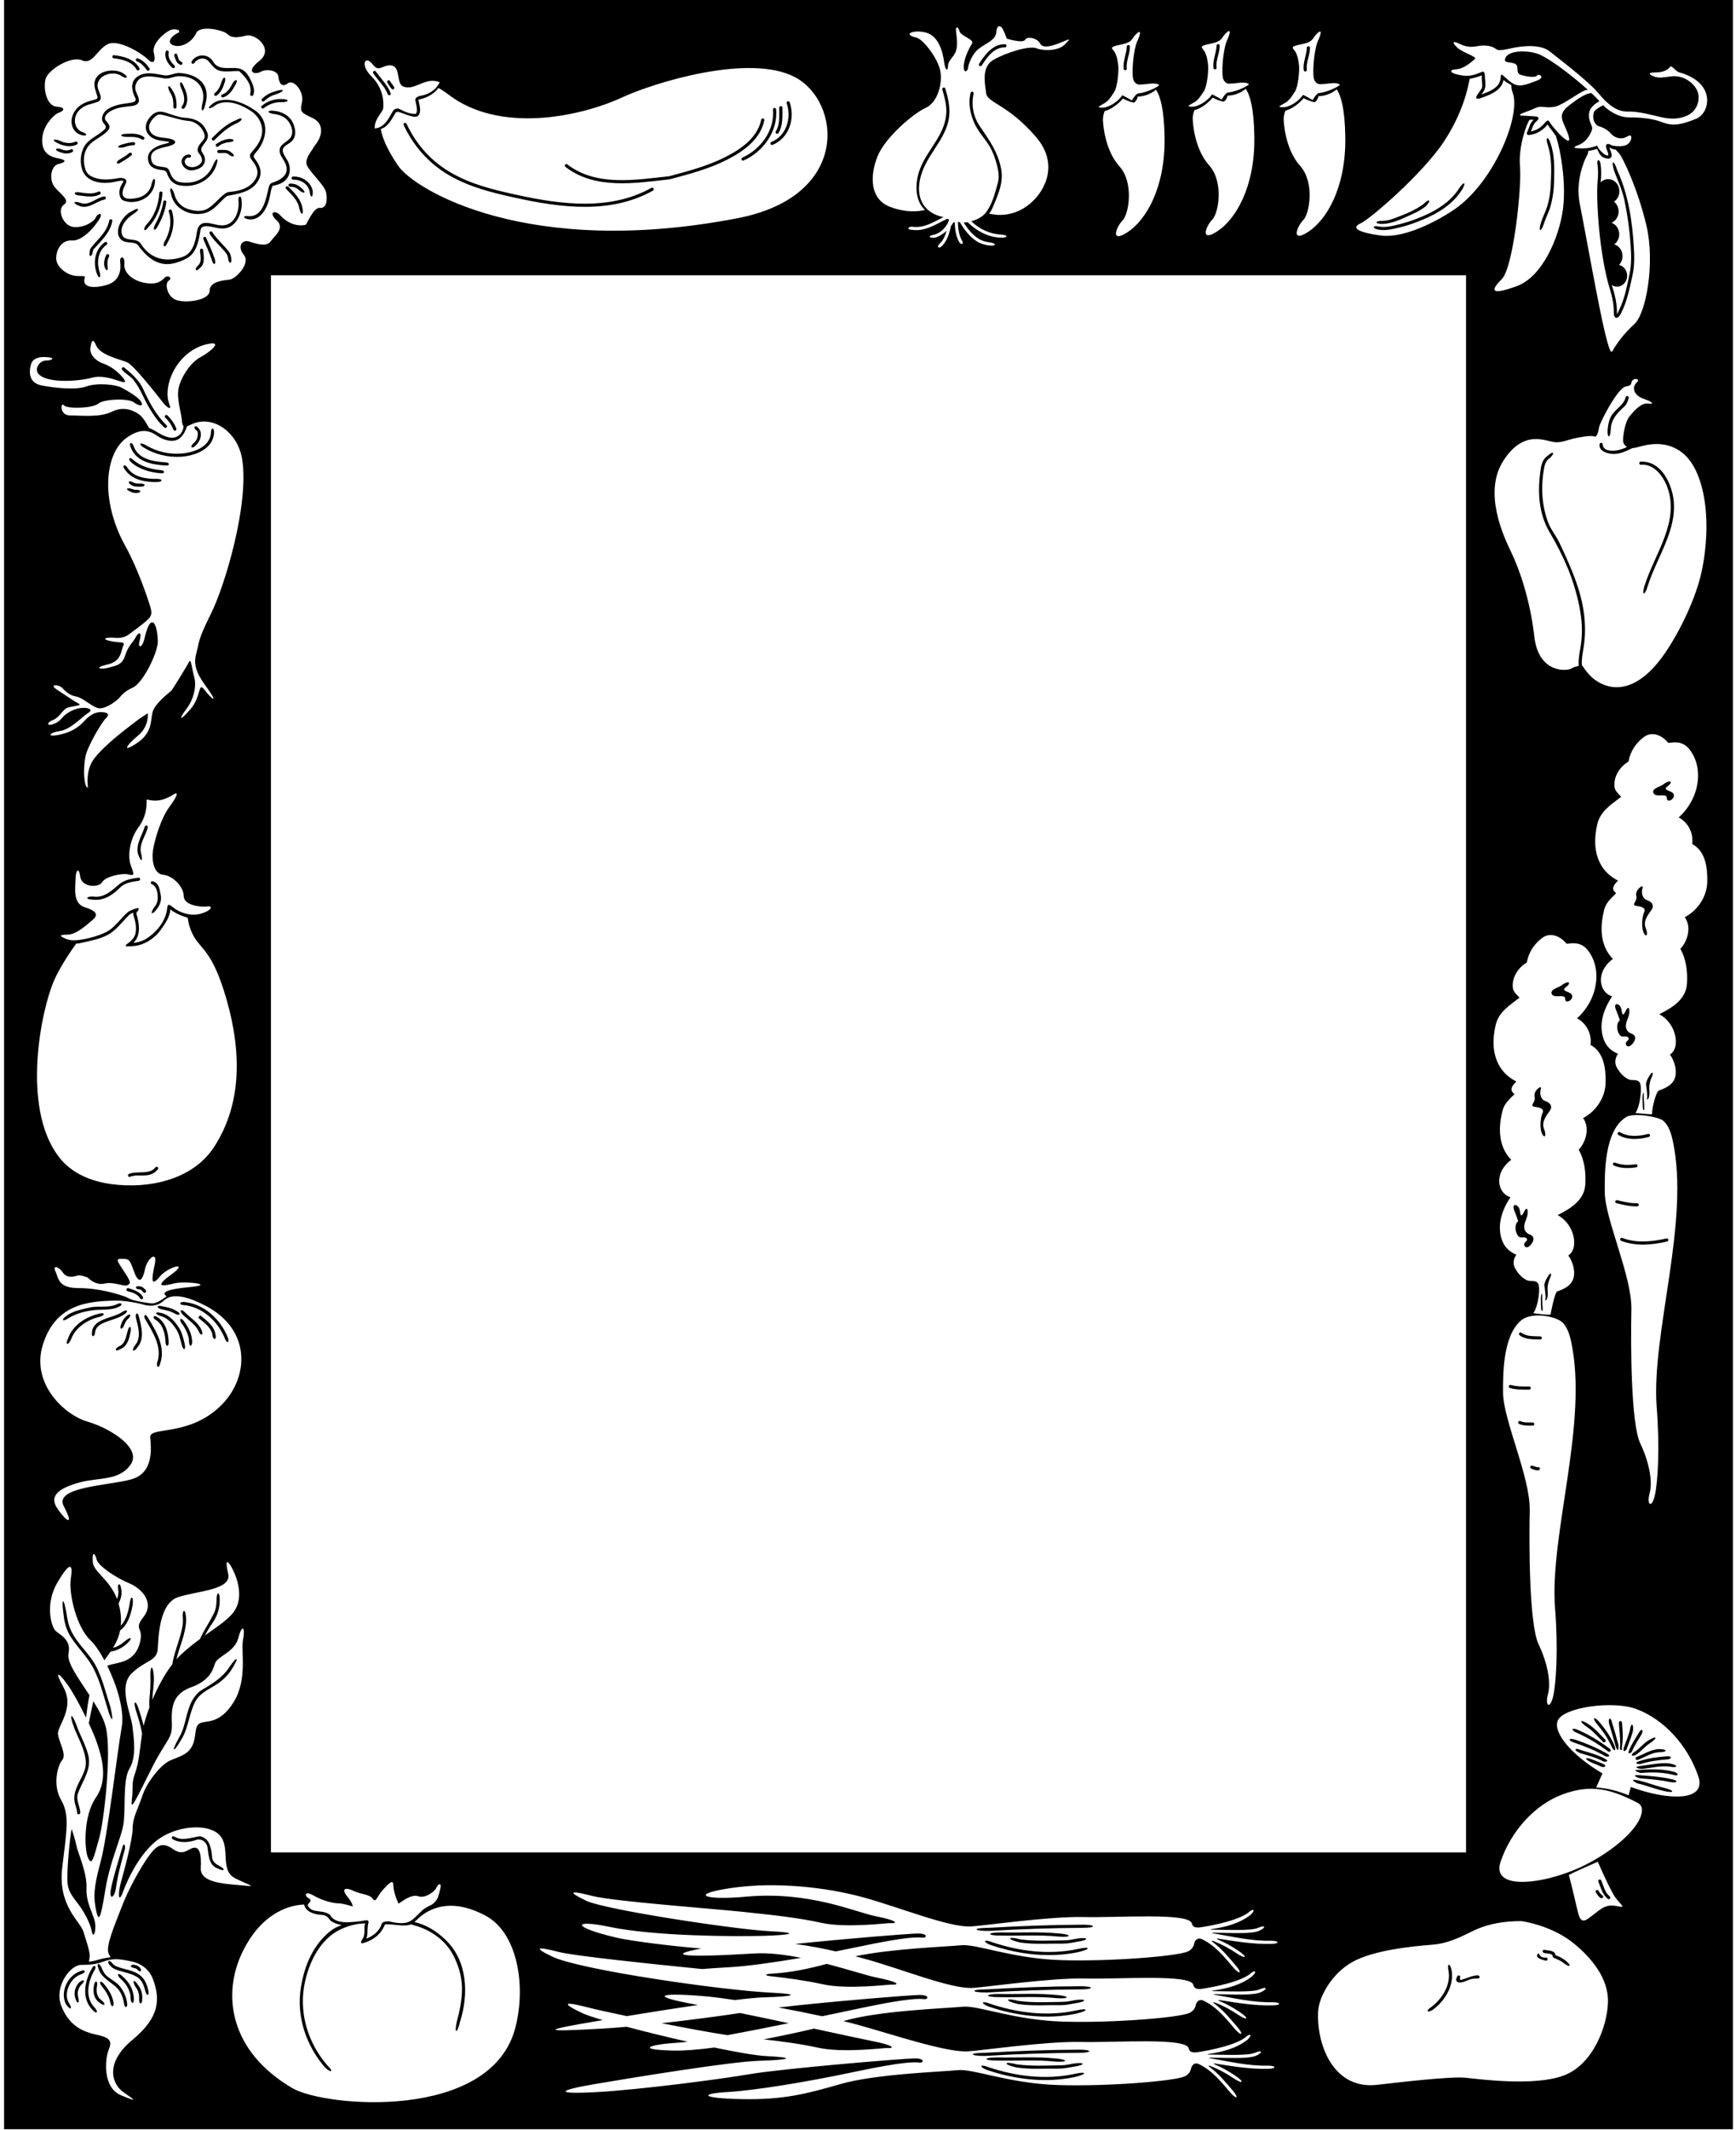 <?xml version="1.0" encoding="UTF-8"?>
<svg xmlns="http://www.w3.org/2000/svg" xmlns:xlink="http://www.w3.org/1999/xlink" width="499pt" height="612pt" viewBox="0 0 499 612" version="1.1">
<g id="surface1">
<path style=" stroke:none;fill-rule:nonzero;fill:rgb(0%,0%,0%);fill-opacity:1;" d="M 27.406 553.305 C 27.441 556.086 26.664 556.305 26.441 555.18 C 26.215 554.055 25.883 552.582 24.082 549.43 C 22.281 546.281 19.914 544.605 19.465 541.457 C 19.016 538.305 20.141 527.508 20.59 525.48 C 20.59 525.48 21.488 527.957 21.941 530.207 C 22.391 532.457 25.09 538.082 24.863 542.582 C 24.641 547.082 27.371 550.527 27.406 553.305 Z M 35.215 530.656 C 34.855 531.918 32.289 540.105 31.84 543.031 C 31.391 545.957 32.965 545.508 33.414 541.906 C 33.863 538.305 35.664 532.23 35.891 531.332 C 36.113 530.43 35.664 529.082 35.215 530.656 Z M 444.211 316.352 C 442.859 315.898 442.465 314.207 442.914 312.855 C 443.363 311.508 440.664 313.309 441.113 315.105 C 441.539 316.812 439.281 317.777 441.34 318.031 C 443.398 318.285 443.816 318.934 443.363 319.832 C 442.914 320.73 442.465 323.656 443.141 325.457 C 443.816 327.258 444.715 326.582 443.816 324.332 C 442.914 322.082 444.941 320.059 445.613 318.934 C 446.289 317.809 445.562 316.801 444.211 316.352 Z M 450.113 283.605 C 451.914 282.258 450.789 281.582 448.766 283.156 C 447.973 283.773 445.391 284.281 446.066 285.633 C 446.738 286.98 449.891 285.406 449.891 286.98 C 449.891 288.559 452.141 287.434 451.914 286.082 C 451.691 284.73 448.316 284.957 450.113 283.605 Z M 439.766 354.707 C 437.965 354.031 437.738 352.457 438.641 350.434 C 439.539 348.406 439.09 346.156 438.191 347.957 C 437.289 349.758 437.121 349.535 436.84 347.73 C 436.559 345.926 434.352 345.504 435.254 347.754 C 436.152 350.004 436.391 350.883 436.391 350.883 C 434.902 351.898 435.785 355.762 437.359 355.539 C 438.938 355.312 439.395 356.148 438.496 356.824 C 437.598 357.5 438.41 358.984 439.535 358.086 C 440.66 357.184 441.566 355.383 439.766 354.707 Z M 445.277 366.238 C 444.906 366.746 443.816 368.375 443.93 369.387 C 444.039 370.398 444.379 372.535 444.211 373.324 C 444.039 374.113 445.055 373.383 444.887 371.355 C 444.715 369.332 445.109 368.148 445.613 367.023 C 446.121 365.898 445.73 365.617 445.277 366.238 Z M 442.902 372.703 C 442.855 373.223 442.961 374.457 442.961 375.582 C 442.961 376.707 443.48 377.262 443.422 375.855 C 443.363 374.449 443.238 373.211 443.273 372.312 C 443.309 371.414 443.02 371.465 442.902 372.703 Z M 473.434 258.633 C 472.086 258.184 471.688 256.488 472.141 255.141 C 472.59 253.789 469.891 255.59 470.34 257.391 C 470.766 259.094 468.508 260.059 470.562 260.312 C 472.621 260.57 473.039 261.215 472.59 262.113 C 472.141 263.016 471.688 265.938 472.363 267.738 C 473.039 269.539 473.938 268.863 473.039 266.613 C 472.141 264.363 474.164 262.34 474.84 261.215 C 475.516 260.09 474.781 259.082 473.434 258.633 Z M 479.34 225.891 C 481.141 224.539 480.016 223.863 477.988 225.438 C 477.195 226.059 474.613 226.562 475.289 227.914 C 475.965 229.266 479.113 227.688 479.113 229.266 C 479.113 230.84 481.363 229.715 481.141 228.363 C 480.914 227.016 477.539 227.238 479.34 225.891 Z M 468.988 296.988 C 467.188 296.312 466.965 294.738 467.863 292.715 C 468.766 290.688 468.312 288.438 467.414 290.238 C 466.516 292.039 466.348 291.816 466.062 290.016 C 465.781 288.211 463.574 287.785 464.473 290.035 C 465.371 292.285 465.613 293.164 465.613 293.164 C 464.129 294.18 465.008 298.047 466.582 297.82 C 468.156 297.598 468.617 298.434 467.719 299.105 C 466.816 299.781 467.637 301.266 468.762 300.367 C 469.887 299.465 470.789 297.664 468.988 296.988 Z M 474.504 308.52 C 474.133 309.027 473.039 310.656 473.152 311.672 C 473.266 312.684 473.602 314.82 473.434 315.605 C 473.266 316.395 474.277 315.664 474.105 313.641 C 473.938 311.613 474.332 310.434 474.84 309.309 C 475.348 308.184 474.949 307.902 474.504 308.52 Z M 472.125 314.988 C 472.078 315.504 472.184 316.738 472.184 317.863 C 472.184 318.988 472.699 319.547 472.645 318.141 C 472.59 316.73 472.465 315.492 472.496 314.598 C 472.531 313.699 472.242 313.746 472.125 314.988 Z M 47.785 41.234 C 44 42.062 41.762 43.879 42.766 46.738 C 43.348 48.367 45.105 48.691 46.695 48.875 C 47.535 48.973 47.82 49.258 48.039 49.906 C 48.57 51.461 49.621 52.824 51.414 53.207 C 55.918 54.152 60.488 51.938 62.082 47.762 C 63.031 45.281 62.246 45.008 61.211 47.504 C 59.602 51.367 55.816 53.062 51.695 52.336 C 50.219 52.062 49.387 50.977 48.926 49.727 C 48.398 48.297 48.18 48.133 46.637 47.949 C 45.371 47.797 44.016 47.605 43.598 46.316 C 42.75 43.676 44.766 42.793 47.887 42.137 C 51.301 41.422 51.172 40.055 47.602 39.656 C 45.773 39.453 43.781 39.281 43.02 37.457 C 42.43 36.059 43.344 34.648 44.473 33.609 C 45.539 32.629 45.992 32.828 47.582 33.219 C 49.738 33.746 51.836 34.527 54.102 34.73 C 56.238 34.898 58.152 36.484 58.77 38.621 C 59.07 39.66 58.359 40.336 57.727 41.07 C 56.07 42.996 57.168 44.051 57.168 44.051 C 57.168 44.051 57.438 44.367 57.559 44.555 C 58.094 45.355 58.336 46.375 57.547 47.117 C 56.66 47.934 55.297 48.285 54.129 47.809 C 53.328 47.469 52.793 46.609 53.258 45.824 C 53.496 45.43 53.918 45.16 54.453 45.305 C 54.707 45.305 54.902 45.105 54.902 44.855 C 54.902 44.602 54.707 44.402 54.453 44.402 C 53.117 44.262 51.906 45.559 52.246 46.852 C 52.625 48.23 53.961 49.129 55.438 48.918 C 56.871 48.707 58.32 48.156 58.797 46.711 C 59.152 45.684 58.73 44.672 58.141 43.812 C 57.652 43.109 57.805 42.527 58.32 41.809 C 59.102 40.711 60.145 39.73 59.629 38.242 C 58.504 35.078 56.125 33.984 52.879 33.801 C 51.531 33.727 49.281 32.902 47.977 32.473 C 46.301 31.922 45.121 31.848 43.816 32.949 C 42.23 34.289 41.254 36.508 42.414 38.285 C 43.648 40.148 45.746 40.402 47.766 40.617 C 48.918 40.738 48.84 41.004 47.785 41.234 Z M 38.633 27.617 C 38.719 27.824 38.816 28.023 38.914 28.219 C 39.352 29.055 38.379 29.422 37.586 29.527 C 35.156 29.855 32.508 30.145 30.598 31.645 C 29.656 32.383 28.809 34.066 29.703 35.266 C 30.48 36.309 30.793 36.52 29.785 37.438 C 27.859 39.18 25.141 40.035 24.008 42.492 C 23.105 44.445 22.953 46.766 23.656 48.805 C 24.863 52.363 29.238 52.969 32.598 52.32 C 33.305 52.188 33.969 52.012 34.645 51.918 C 35.523 51.801 35.672 51.891 35.141 52.727 C 33.605 55.137 34.539 57.258 35.41 57.594 C 38.914 58.973 43.496 57.117 44.398 53.223 C 44.93 50.961 44.031 50.746 43.527 53.023 C 43.105 55.035 41.5 56.41 39.617 56.836 C 35.281 57.809 34.301 56.289 36.031 52.996 C 36.992 51.164 35.113 50.988 34.035 51.184 C 31.406 51.648 28.719 51.934 26.188 50.617 C 25.355 50.184 24.793 49.465 24.543 48.648 C 23.91 46.695 23.91 44.445 24.965 42.617 C 26.156 40.566 28.43 39.746 30.195 38.297 C 32.477 36.426 31.188 35.73 30.293 34.488 C 30.293 34.488 29.797 33.633 30.777 32.695 C 32.59 30.965 35.242 30.738 37.691 30.484 C 40.316 30.211 40.051 28.766 39.734 27.863 C 39.367 26.809 38.652 25.836 38.926 24.645 C 39.828 20.793 44.344 22.07 47.223 22.523 C 48.715 22.762 50.094 21.859 51.516 21.875 C 56.793 21.934 59.305 25.586 58.18 29.707 C 57.578 32.266 58.449 32.465 59.051 29.906 C 60.648 24.27 56.828 21.305 51.656 20.977 C 50.164 20.891 48.742 21.875 47.184 21.637 C 44.594 21.242 41.953 20.398 39.559 21.973 C 37.508 23.324 37.777 25.656 38.633 27.617 Z M 68.531 57.426 C 68.895 60.293 67.727 64.246 64.492 64.711 C 63.18 64.898 61.922 64.461 60.656 64.219 C 59.312 63.961 57.059 63.539 56.598 66.691 C 56.176 69.582 55.363 72.836 52.457 73.82 C 46.469 75.863 42.574 73.375 40.629 70.223 C 39.504 68.406 37.352 69.223 35.836 68.352 C 34.332 67.48 34.297 64.113 38.379 61.461 C 40.41 60.105 39.941 59.391 37.902 60.703 C 35.23 61.773 32.168 66.844 35.078 69.047 C 36.055 69.789 37.625 69.527 38.828 69.91 C 39.195 70.023 39.504 70.234 39.742 70.559 C 44.434 76.934 48.676 76.758 53.523 74.312 C 56.543 72.785 57.109 69.219 57.637 66.094 C 57.77 65.297 58.328 64.918 59.629 64.996 C 61.078 65.086 62.516 65.656 63.973 65.664 C 67.969 65.68 69.906 60.871 69.43 57.367 C 69.289 56.109 68.457 56.176 68.531 57.426 Z M 61.137 29.773 C 59.258 31.199 60.062 31.617 61.828 30.316 C 63.281 29.246 66.844 28.402 72.094 31.867 C 73.656 32.895 74.84 34.371 75.25 36.445 C 75.738 38.918 74.539 41.117 73 42.938 C 71.75 44.414 71.336 44.645 72.637 46.32 C 73.703 47.699 74.523 49.328 73.621 51.109 C 72.172 53.992 68.953 54.895 66.012 55.133 C 65.52 55.176 65.086 55.344 64.676 55.641 C 62.875 56.934 61.781 58.621 59.895 59.816 C 58.012 61.023 55.773 60.633 53.82 59.973 C 51.836 59.309 50.5 57.551 50.051 55.555 C 49.316 53.473 48.555 53.688 49.18 55.809 C 50.035 60.125 54.82 62.289 58.867 61.223 C 61.625 60.492 63.129 57.988 65.211 56.312 C 68.613 55.641 72.637 55.148 74.406 51.574 C 75.457 49.48 74.656 47.438 73.383 45.805 C 72.773 45.02 72.707 44.773 73.617 43.742 C 76.672 40.289 77.727 34.703 73.184 31.637 C 67.305 27.668 62.961 28.387 61.137 29.773 Z M 55.832 18.148 C 56.676 16.77 58.742 16.277 59.895 17.543 C 60.949 18.684 61.723 20.09 63.438 20.398 C 65.281 20.723 66.98 20.328 68.77 20.441 C 70.512 22.113 72.535 24.266 71.934 26.98 C 71.848 27.219 71.973 27.473 72.215 27.559 C 72.453 27.629 72.707 27.5 72.789 27.273 C 73.211 26.305 73 25.207 72.637 24.293 C 71.82 22.324 70.781 19.965 68.375 19.609 C 65.969 19.273 62.793 20.371 61.23 17.672 C 59.883 15.352 56.52 15.379 55.098 17.613 C 54.961 17.812 55 18.094 55.199 18.246 C 55.395 18.387 55.676 18.348 55.832 18.148 Z M 78.57 32.73 C 80.059 32.887 81.535 33.352 82.594 34.504 C 83.887 35.953 84.688 38.469 83.168 39.945 C 82.129 40.973 80.383 41.59 80.371 43.195 C 80.344 44.754 81.707 45.879 82.184 47.355 C 83 49.801 81.543 51.41 78.176 52.547 C 77.516 52.758 77.32 53.461 77.176 54.105 C 76.445 57.328 75.574 62.207 71.609 62.121 C 69.777 61.816 69.625 62.703 71.453 63.008 C 74.719 63.484 76.629 60.098 77.359 57.367 C 77.727 56.004 77.754 54.629 78.387 53.359 C 83.453 52.645 83.723 49.016 83.016 46.965 C 82.594 45.754 81.621 44.855 81.312 43.602 C 80.945 42.109 82.66 41.617 83.617 40.805 C 85.375 39.34 84.996 36.895 84.098 35.094 C 83.07 33.07 80.891 32.027 78.711 31.832 C 76.766 31.613 76.656 32.395 78.57 32.73 Z M 23.359 38.793 C 25.062 39.293 25.316 38.422 23.613 37.922 C 20.777 36.922 20.328 31.711 25.473 30.059 C 26.195 29.824 26.961 29.664 27.676 29.41 C 28.582 29.094 29.273 28.707 28.84 27.32 C 28.512 26.273 27.914 25.277 28.059 24.223 C 28.465 21.398 32.641 20.23 34.977 21.859 C 36.547 22.906 37.066 22.066 35.453 21.102 C 33.406 19.602 27.684 19.93 27.168 23.73 C 26.988 25.078 27.695 26.59 28.043 27.895 L 27.945 28.359 C 27.254 28.656 26.504 28.836 25.77 29.035 C 19.531 30.727 19.129 37.547 23.359 38.793 Z M 111.465 27.121 C 111.574 27.348 111.844 27.445 112.066 27.332 C 112.293 27.219 112.391 26.953 112.277 26.727 C 111.336 24.363 109.492 22.594 108.047 20.566 C 107.918 20.355 107.637 20.285 107.426 20.426 C 107.215 20.555 107.145 20.836 107.285 21.047 C 108.621 23.113 110.605 24.758 111.465 27.121 Z M 112.531 25.488 C 112.656 25.688 112.938 25.742 113.148 25.617 C 113.359 25.477 113.418 25.195 113.277 24.984 C 112.926 24.379 112.418 23.887 112.094 23.27 C 111.953 23.059 111.688 23 111.477 23.129 C 111.266 23.27 111.211 23.535 111.336 23.746 C 111.715 24.336 112.082 24.941 112.531 25.488 Z M 116.836 35.531 C 116.723 35.32 116.441 35.234 116.23 35.348 C 116.004 35.473 115.922 35.742 116.047 35.965 C 118.859 41.93 123.203 46.934 129.066 50.34 C 135.031 53.781 141.176 55.285 147.871 56.766 C 161.301 59.746 175.547 61.547 187.695 54.77 C 187.906 54.641 187.977 54.359 187.852 54.148 C 187.738 53.938 187.457 53.867 187.246 53.98 C 175.32 60.617 161.312 58.816 148.121 55.895 C 141.516 54.43 135.438 52.969 129.562 49.578 C 123.824 46.262 119.574 41.367 116.836 35.531 Z M 192.477 51.52 C 198.102 50.027 203.715 48.566 209 45.879 C 213.727 43.477 218.633 40.004 219.699 34.52 C 219.715 34.266 219.547 34.039 219.293 34.012 C 219.055 33.996 218.828 34.164 218.801 34.418 C 217.703 39.578 213.105 42.758 208.633 45.051 C 203.43 47.723 197.902 49.129 192.363 50.633 C 182.645 51.676 171.426 53.672 163.07 47.23 C 162.875 47.074 162.594 47.105 162.438 47.301 C 162.285 47.496 162.312 47.777 162.508 47.934 C 171.016 54.527 182.535 52.645 192.477 51.52 Z M 213.359 45.305 C 213.148 45.414 213.051 45.684 213.16 45.906 C 213.273 46.133 213.543 46.219 213.766 46.105 C 219.352 43.617 223.641 37.754 223.09 31.465 C 223.09 31.227 222.895 31.016 222.641 31.016 C 222.387 31.016 222.191 31.227 222.191 31.465 C 222.738 37.43 218.645 42.941 213.359 45.305 Z M 222.977 37.793 C 222.863 38.02 222.949 38.285 223.176 38.398 C 223.398 38.512 223.668 38.426 223.777 38.203 C 225.113 36.008 224.879 33.379 224.891 30.934 C 224.891 30.68 224.691 30.48 224.441 30.48 C 224.188 30.48 223.988 30.68 223.988 30.934 C 223.949 33.238 224.258 35.727 222.977 37.793 Z M 221.715 40.805 C 221.488 40.902 221.375 41.168 221.488 41.395 C 221.586 41.617 221.852 41.73 222.078 41.617 C 226.805 39.691 228.602 34.066 227 29.441 C 226.941 29.188 226.703 29.047 226.449 29.105 C 226.215 29.145 226.059 29.398 226.113 29.637 C 227.59 33.887 226.086 39.02 221.715 40.805 Z M 282.195 18.809 C 283.699 16.434 285.77 13.523 288.891 13.605 C 289.129 13.605 289.324 13.395 289.324 13.145 C 289.312 12.902 289.113 12.707 288.859 12.707 C 285.414 12.609 283.121 15.703 281.438 18.305 C 281.309 18.516 281.363 18.797 281.562 18.938 C 281.773 19.062 282.055 19.008 282.195 18.809 Z M 323.441 20.188 C 323.691 20.188 323.891 19.977 323.891 19.738 C 323.609 17.543 324.805 15.562 324.789 13.383 C 324.789 13.129 324.594 12.934 324.34 12.934 C 324.09 12.934 323.891 13.129 323.891 13.383 C 323.809 15.547 322.723 17.543 322.988 19.738 C 322.988 19.977 323.188 20.188 323.441 20.188 Z M 56.125 128.117 C 57.59 126.852 58.488 124.391 56.926 122.887 C 56.172 121.996 55.453 122.609 56.254 123.477 C 57.039 123.91 56.898 124.883 56.746 125.602 C 56.578 126.359 56.098 126.98 55.48 127.484 C 54.52 128.445 55.117 129.051 56.125 128.117 Z M 61.539 124.137 C 61.539 122.824 60.641 122.812 60.641 124.137 C 60.516 128.355 55.801 129.988 52.285 130.297 C 48.672 130.625 45.02 129.762 41.902 127.898 C 40.246 126.91 39.703 127.605 41.266 128.566 C 44.473 130.543 48.266 131.453 52.035 131.227 C 56.125 130.957 61.414 128.988 61.539 124.137 Z M 47.73 132.844 C 44.09 132.633 39.59 131.984 38.324 127.934 C 37.773 126.836 37.016 127.207 37.508 128.328 C 38.957 132.633 43.668 133.531 47.648 133.742 C 48.793 133.879 48.895 132.973 47.73 132.844 Z M 46.352 135.094 C 43.441 134.84 40.473 134.066 38.238 132.082 C 37.258 131.176 36.684 131.746 37.594 132.73 C 39.98 134.84 43.133 135.727 46.254 135.98 C 47.387 136.109 47.5 135.219 46.352 135.094 Z M 45.156 137.582 C 42.008 137.637 38.211 137.145 36.469 134.148 C 35.77 133.262 35.066 133.824 35.766 134.715 C 37.762 137.848 41.684 138.594 45.145 138.48 C 46.844 138.48 46.871 137.582 45.156 137.582 Z M 40.488 138.934 C 39.672 138.934 38.844 138.961 38.125 138.535 C 36.973 137.891 36.555 138.711 37.703 139.324 C 38.52 139.914 39.547 139.805 40.488 139.832 C 41.91 139.832 41.922 138.934 40.488 138.934 Z M 39.293 140.73 C 38.871 140.801 38.465 140.676 38.07 140.535 C 36.219 139.883 35.934 140.695 37.762 141.379 C 38.238 141.633 38.773 141.645 39.293 141.633 C 40.656 141.633 40.672 140.73 39.293 140.73 Z M 38.406 109.219 C 40.461 111.777 41.332 114.645 43.035 117.414 C 44.273 119.441 45.535 121.297 47.266 122.844 C 47.465 122.996 47.746 122.973 47.898 122.785 C 48.07 122.59 48.039 122.309 47.844 122.156 C 44.891 119.301 42.934 115.672 41.234 111.934 C 40.039 109.301 37.957 107.434 35.777 105.645 C 35.609 105.465 35.328 105.449 35.145 105.617 C 34.961 105.773 34.934 106.066 35.102 106.25 C 36.059 107.402 37.453 108.008 38.406 109.219 Z M 49.855 123.477 C 49.969 123.703 50.234 123.801 50.461 123.688 C 50.684 123.59 50.781 123.32 50.668 123.098 C 50.121 121.676 49.223 120.438 48.152 119.371 C 47.984 119.188 47.703 119.176 47.52 119.328 C 47.336 119.496 47.309 119.777 47.477 119.977 C 48.547 120.945 49.336 122.141 49.855 123.477 Z M 40.277 252.559 C 40.234 252.305 40.012 252.137 39.773 252.16 C 37.801 252.43 35.75 252.797 34.23 254.09 C 31.996 256.004 29.773 258.109 26.68 257.562 C 24.531 257.562 24.531 258.465 26.68 258.465 C 29.73 258.887 32.332 257.211 34.457 255.047 C 35.836 253.652 37.957 253.316 39.883 253.062 C 40.137 253.02 40.305 252.797 40.277 252.559 Z M 43.723 254.074 C 45.074 254.637 45.34 256.621 45.34 257.957 C 45.34 258.91 45.004 259.91 44.355 260.645 C 42.965 262.59 43.695 263.109 45.086 261.16 C 46.031 260.023 46.508 258.531 46.184 257.059 C 45.859 255.578 45.805 253.723 43.863 253.176 C 43.625 253.133 43.398 253.301 43.344 253.555 C 43.301 253.793 43.469 254.02 43.723 254.074 Z M 36.902 370.105 C 36.664 370.051 36.426 370.188 36.355 370.43 C 36.297 370.668 36.438 370.922 36.676 370.977 C 38.07 371.328 39.59 371.809 40.336 373.113 C 40.488 373.312 40.77 373.355 40.969 373.215 C 41.164 373.059 41.207 372.777 41.051 372.578 C 40.207 371.074 38.434 370.598 36.902 370.105 Z M 40.012 369.559 C 38.82 369.426 38.695 370.25 39.871 370.457 C 40.531 370.316 40.828 370.934 41.219 371.312 C 41.391 371.496 41.668 371.512 41.852 371.344 C 42.035 371.188 42.051 370.895 41.895 370.711 C 41.43 370.133 40.926 369.613 40.012 369.559 Z M 19.691 378.727 C 21.801 377.418 24.203 376.785 26.637 376.461 C 29.184 376.121 31.883 376.602 34.23 375.422 C 35.391 374.914 35.02 374.117 33.836 374.605 C 33.457 374.816 33.078 374.984 32.641 375.098 C 30.25 375.715 27.93 375.125 25.57 375.715 C 23.332 376.266 21.039 376.656 19.184 377.98 C 17.461 379.211 17.918 379.906 19.691 378.727 Z M 26.438 382.785 C 26.199 384.199 27.156 384.324 27.32 382.91 C 27.391 381.828 28.125 380.941 29.039 380.449 C 31.219 379.254 33.707 379.016 35.746 377.621 C 37.023 376.77 36.594 376.062 35.281 376.852 C 33.27 378.227 30.781 378.438 28.617 379.66 C 27.449 380.309 26.477 381.406 26.438 382.785 Z M 34.863 380.398 C 34.191 381.934 35.008 382.297 35.68 380.766 C 35.961 380.117 36.184 379.414 36.789 378.965 C 38.047 377.805 37.316 377.074 36.156 378.332 C 35.523 378.879 35.117 379.609 34.863 380.398 Z M 53.203 377.094 C 52.004 375.898 51.414 376.492 52.555 377.727 C 54.129 379.285 56.195 380.48 57.152 382.594 C 57.734 383.926 58.566 383.59 57.98 382.254 C 57.055 379.988 54.832 378.754 53.203 377.094 Z M 52.766 374.957 C 58.207 375.465 62.723 379.695 64.66 384.645 C 65.207 386.094 66.051 385.77 65.508 384.32 C 63.426 379.051 58.613 374.535 52.766 374.059 C 51.484 374.059 51.484 374.957 52.766 374.957 Z M 57.66 377.992 C 57.477 377.824 56.871 378.5 57.055 378.668 C 58.715 380.09 60.824 381.383 61.09 383.762 C 61.336 385.156 62.289 384.949 61.961 383.562 C 61.641 381.004 59.5 379.496 57.66 377.992 Z M 28.48 377.445 C 24.711 378.316 20.898 380.723 19.578 384.52 C 18.668 386.344 19.523 386.762 20.379 384.926 C 21.633 381.367 25.176 379.133 28.719 378.316 C 30.355 377.836 30.117 376.965 28.48 377.445 Z M 45.16 391.531 C 44.918 393.004 45.793 393.168 46.047 391.715 C 47.695 386.988 44.836 382.359 42.449 378.453 C 41.629 377.113 41.184 378.18 41.703 378.961 C 43.883 382.699 46.766 387.047 45.16 391.531 Z M 44.566 379.09 C 46.832 380.426 47.492 383.184 47.578 385.629 C 47.66 387.066 48.555 387.012 48.477 385.559 C 48.363 382.871 47.633 379.836 45.113 378.371 C 44.25 377.758 43.703 378.473 44.566 379.09 Z M 39.531 387.051 C 41.641 384.547 40.645 381.199 39.941 378.359 C 39.695 376.973 38.883 377.07 39.039 378.484 C 39.645 381.102 40.785 384.254 38.773 386.57 C 37.641 388.16 38.445 388.684 39.531 387.051 Z M 36.578 382.816 C 36.184 384.363 35.848 386.246 34.133 386.84 C 32.695 387.703 33.172 388.477 34.609 387.613 C 36.496 386.84 37.098 384.844 37.453 383.027 C 37.977 380.797 37.078 380.566 36.578 382.816 Z M 46.297 376.16 C 47.688 376.414 49.094 376.723 50.32 377.453 C 51.754 378.219 52.191 377.387 50.727 376.652 C 49.434 375.879 47.984 375.527 46.523 375.289 C 45.105 374.871 44.879 375.742 46.297 376.16 Z M 54.34 385.434 C 54.34 387.059 55.238 387.043 55.238 385.434 C 55.168 383.34 54.156 381.312 52.906 379.652 C 52.066 378.395 51.305 378.938 52.176 380.16 C 53.301 381.691 54.285 383.508 54.34 385.434 Z M 46.281 378.145 C 48.266 378.711 49.652 380.32 50.719 382.035 C 51.527 383.336 51.836 384.785 52.188 386.227 C 52.656 388.203 53.523 388.012 53.066 386.02 C 52.668 384.477 52.363 382.922 51.465 381.52 C 50.254 379.637 48.734 377.887 46.555 377.289 C 44.5 376.684 44.238 377.527 46.281 378.145 Z M 30.844 490.648 C 32.168 495.152 32.801 495.008 31.727 490.438 C 30.477 486.629 29.59 482.746 27.789 479.09 C 25.863 475.164 22.363 472.551 20.477 468.613 C 19.914 467.438 19.547 466.215 19.355 464.965 C 18.328 458.344 17.426 458.457 18.434 465.141 C 18.73 467.102 19.445 468.992 20.633 470.75 C 22.785 473.93 25.316 476.262 26.988 479.582 C 28.773 483.125 29.688 486.906 30.844 490.648 Z M 24.402 504.316 C 24.723 505.711 24.824 507.129 24.359 508.492 C 23.359 511.504 20.957 514.148 21.418 517.465 C 21.574 518.633 22.121 519.672 22.164 520.855 C 22.18 521.105 22.391 521.289 22.645 521.277 C 22.883 521.262 23.078 521.051 23.066 520.797 C 23.023 518.887 21.703 517.113 22.434 515.172 C 23.781 511.531 26.453 508.238 25.328 504.105 C 24.527 501.164 23.039 498.59 22.043 495.82 C 20.605 491.836 19.742 492.281 21.293 496.336 C 22.301 498.969 23.723 501.441 24.402 504.316 Z M 52.445 499.219 C 54.156 496.145 54.434 492.195 56.07 489.004 C 57.66 485.883 61.148 485.066 63.746 482.855 C 64.863 481.926 65.809 480.871 66.555 479.699 C 68.941 475.965 68.188 475.551 65.809 479.164 C 64.016 481.895 61.047 483.781 58.137 485.461 C 56.996 486.121 56.184 487.074 55.48 488.188 C 53.453 491.48 53.469 495.719 51.664 498.871 C 48.957 503.602 49.719 504.113 52.445 499.219 Z M 40.688 567.902 C 38.664 565.941 35.754 565.98 33.297 564.887 C 32.812 564.672 32.453 564.301 32.137 563.895 C 31.367 562.949 30.676 563.492 31.434 564.457 C 31.898 565.066 32.477 565.574 33.207 565.84 C 35.246 566.605 37.391 566.844 39.324 567.965 C 40.723 568.766 41.312 570.32 41.695 571.781 C 42.16 573.77 43.023 573.57 42.566 571.57 C 42.242 570.215 41.707 568.895 40.688 567.902 Z M 38.527 565.41 C 38.895 565.523 39.355 565.609 39.574 565.988 C 40.262 566.793 40.945 566.242 40.277 565.426 C 39.891 564.898 39.32 564.645 38.652 564.527 C 37.355 564.34 37.227 565.227 38.527 565.41 Z M 34.617 570.902 C 33.562 569.52 32.078 568.848 30.766 567.77 C 29.922 567.066 29.492 566.094 29.105 565.121 C 28.473 563.777 27.691 564.113 28.277 565.488 C 28.992 568.039 31.41 569.18 33.301 570.84 C 34.73 572.094 35.418 573.934 35.656 575.762 C 35.836 577.008 36.73 576.875 36.551 575.629 C 36.348 573.91 35.699 572.324 34.617 570.902 Z M 35.242 567.844 C 33.98 566.582 33.34 567.219 34.602 568.484 C 36.34 569.934 37.578 572.062 37.57 574.363 C 37.699 575.844 38.555 575.789 38.469 574.305 C 38.457 571.789 37.129 569.449 35.242 567.844 Z M 38.957 570.859 C 39.789 571.867 40.078 573.133 39.977 574.418 C 39.977 576.023 40.879 576.008 40.879 574.41 C 40.977 572.969 40.652 571.543 39.738 570.41 C 38.582 568.484 37.801 568.934 38.957 570.859 Z M 27.297 565.836 C 27.789 564.785 26.973 564.406 26.48 565.453 C 24.297 569.027 23.348 574.172 26.566 577.449 C 27.766 578.801 28.418 578.23 27.242 576.852 C 24.246 573.82 25.301 569.102 27.297 565.836 Z M 29.16 574.68 C 27.777 573.766 27.605 572.047 27.895 570.559 C 28.164 568.996 27.285 568.848 27.012 570.406 C 26.645 572.203 26.961 574.293 28.594 575.375 C 30.078 576.586 30.648 575.891 29.16 574.68 Z M 29.949 570.094 C 28.957 568.832 28.273 569.363 29.23 570.645 C 30.387 572 31.363 573.547 31.707 575.312 C 31.977 576.887 32.898 576.711 32.586 575.145 C 32.234 573.23 31.172 571.566 29.949 570.094 Z M 23.199 566.297 C 19.5 567.473 17.152 572.309 18.953 575.809 C 20.289 577.75 21 577.285 19.711 575.32 C 18.496 572.996 19.621 569.961 21.488 568.285 C 22.09 567.746 22.797 567.406 23.543 567.129 C 24.855 566.594 24.512 565.738 23.199 566.297 Z M 22.789 569.551 C 21.664 570.637 21.172 572.414 21.59 573.926 C 22.141 576.012 23.012 575.773 22.461 573.688 C 22.145 572.5 22.512 571.098 23.383 570.234 C 24.699 569.113 24.109 568.43 22.789 569.551 Z M 246.715 559.344 C 261.109 556.293 263.98 556.578 265.164 556.715 C 266.344 556.852 266.965 555.52 263.816 555.52 C 261.52 555.52 242.348 557.074 228.559 558.527 C 232.574 559.047 236.523 559.809 240.242 560.664 C 242.391 560.242 244.555 559.801 246.715 559.344 Z M 255.934 570.207 C 259.332 570.363 257.68 569.297 252.336 568.254 C 249.375 567.672 243.898 565.879 237.664 564.242 C 232.148 565.73 227.395 566.719 221.512 567.082 C 219.953 567.176 219.742 567.578 221.297 567.754 C 226.73 568.371 231.836 569.066 236.586 570.121 C 243.5 571.656 255.391 570.18 255.934 570.207 Z M 27.547 516.496 C 23.949 521.672 24.191 531.332 25.316 533.805 C 26.441 536.281 26.945 533.699 28.457 528.359 C 29.969 523.027 32.059 503.715 30.484 496.516 C 29.965 494.137 28.512 491.461 26.832 488.785 C 26.34 490.98 25.875 493.258 25.52 495.121 C 26.465 497.133 27.281 499.035 27.781 500.488 C 29.34 504.98 31.148 511.324 27.547 516.496 Z M 212.73 578.363 C 206.73 579.273 198.297 580.387 190.18 581.293 C 197.223 582.684 204.387 584.016 209.117 584.727 C 214.508 583.738 220.668 582.516 226.688 581.285 C 221.922 580.27 217.078 579.25 212.73 578.363 Z M 264.266 573.18 C 261.656 573.18 237.305 575.188 223.766 576.773 C 228.039 577.566 232.379 578.43 236.332 579.289 C 240.402 578.441 244.137 577.648 247.164 577.008 C 261.562 573.957 264.434 574.242 265.613 574.379 C 266.797 574.516 267.414 573.18 264.266 573.18 Z M 219.516 585.93 C 225.109 586.562 230.363 587.266 235.234 588.344 C 242.148 589.883 254.039 588.406 254.586 588.43 C 257.98 588.59 256.328 587.523 250.984 586.477 C 248.441 585.98 241.777 584.531 233.977 582.848 C 229.652 583.867 224.625 584.953 219.516 585.93 Z M 284.18 554.785 C 293.195 554.242 302.234 553.945 311.27 553.887 C 315.137 553.887 315.137 552.988 311.27 552.988 C 302.234 553.027 293.195 553.363 284.18 553.887 C 279.52 553.887 279.52 554.785 284.18 554.785 Z M 304.316 555.5 C 298.805 554.957 293.27 555.332 287.742 555.219 C 283.562 555.219 283.562 556.117 287.742 556.117 C 293.234 556.23 298.746 555.84 304.238 556.402 C 308.16 556.703 308.234 555.801 304.316 555.5 Z M 309.754 559.98 C 301.559 561.727 292.934 560.637 285.078 557.977 C 282.715 557.066 282.395 557.91 284.762 558.82 C 292.785 561.535 301.598 562.625 309.941 560.863 C 313.703 559.992 313.516 559.113 309.754 559.98 Z M 293.395 557.219 C 289.516 556.195 289.266 557.195 293.188 558.094 C 297.207 558.719 301.301 558.359 305.355 558.43 C 306.832 558.453 308.273 558.137 309.715 557.875 C 313.172 557.383 313.027 556.48 309.582 556.988 C 308.492 557.172 307.414 557.453 306.312 557.473 C 302.012 557.543 297.672 557.781 293.395 557.219 Z M 310.664 570.668 C 301.629 570.707 292.594 571.043 283.574 571.57 C 278.914 571.57 278.914 572.469 283.574 572.469 C 292.594 571.926 301.629 571.625 310.664 571.57 C 314.531 571.57 314.531 570.668 310.664 570.668 Z M 303.711 573.18 C 298.199 572.641 292.664 573.012 287.137 572.902 C 282.957 572.902 282.957 573.801 287.137 573.801 C 292.629 573.91 298.145 573.52 303.637 574.082 C 307.555 574.383 307.629 573.48 303.711 573.18 Z M 309.148 577.664 C 300.953 579.406 292.328 578.32 284.473 575.656 C 282.109 574.746 281.789 575.594 284.152 576.5 C 292.18 579.219 300.992 580.305 309.336 578.543 C 313.102 577.676 312.91 576.793 309.148 577.664 Z M 292.789 574.902 C 288.906 573.875 288.66 574.879 292.578 575.773 C 296.602 576.402 300.695 576.039 304.754 576.109 C 306.23 576.133 307.672 575.816 309.109 575.555 C 312.566 575.062 312.426 574.16 308.977 574.668 C 307.887 574.852 306.812 575.137 305.707 575.156 C 301.402 575.227 297.066 575.465 292.789 574.902 Z M 283.121 590.695 C 292.141 590.152 301.18 589.852 310.219 589.793 C 314.078 589.793 314.078 588.895 310.219 588.895 C 301.18 588.93 292.141 589.27 283.121 589.793 C 278.465 589.793 278.465 590.695 283.121 590.695 Z M 303.262 591.406 C 297.746 590.863 292.219 591.238 286.688 591.125 C 282.508 591.125 282.508 592.027 286.688 592.027 C 292.18 592.137 297.691 591.742 303.188 592.305 C 307.105 592.605 307.18 591.707 303.262 591.406 Z M 308.695 595.891 C 300.504 597.633 291.879 596.543 284.023 593.883 C 281.66 592.973 281.34 593.816 283.703 594.723 C 291.73 597.445 300.539 598.531 308.887 596.77 C 312.648 595.902 312.461 595.02 308.695 595.891 Z M 292.344 593.129 C 288.457 592.098 288.211 593.102 292.133 594 C 296.152 594.625 300.242 594.266 304.301 594.336 C 305.777 594.355 307.219 594.039 308.66 593.781 C 312.117 593.285 311.977 592.387 308.527 592.895 C 307.438 593.078 306.359 593.359 305.258 593.383 C 300.953 593.453 296.617 593.691 292.344 593.129 Z M 416.379 566.332 C 417.055 570.355 414.48 574.391 411.332 576.699 C 409.777 577.73 410.199 578.426 411.797 577.469 C 415.27 574.969 418.023 570.535 417.254 566.152 C 416.84 563.812 415.859 563.996 416.379 566.332 Z M 424.848 567.555 C 423.59 567.418 421.168 568.531 420.02 568.848 C 419.523 568.988 419.629 568.262 419.715 568.16 C 419.797 567.934 419.684 567.668 419.445 567.586 C 419.223 567.5 418.953 567.613 418.867 567.852 C 418.324 568.797 418.398 569.898 420.301 569.52 C 421.34 569.309 422.277 568.656 423.367 568.527 C 423.875 568.469 424.367 568.457 424.859 568.457 C 425.098 568.457 425.297 568.246 425.297 568.008 C 425.297 567.754 425.086 567.555 424.848 567.555 Z M 444.449 562.434 C 442.41 562.605 442.547 561.258 442.297 561.258 C 442.047 561.258 441.848 561.457 441.848 561.707 C 441.848 561.707 441.195 562.605 444.32 563.328 C 444.566 563.363 444.797 563.191 444.832 562.945 C 444.871 562.699 444.699 562.414 444.449 562.434 Z M 450.066 563.344 C 449.184 562.652 448.203 562.09 447.121 561.777 C 446.941 560.277 445.078 560.492 443.984 560.203 C 443.742 560.141 443.5 560.285 443.438 560.527 C 443.371 560.77 443.52 561.012 443.762 561.074 C 444.551 561.328 445.48 561.156 446.188 561.652 C 446.309 561.93 446.219 562.281 446.605 562.469 C 447.613 562.953 448.664 563.316 449.516 564.055 C 451.344 565.461 451.883 564.766 450.066 563.344 Z M 461.145 506.957 C 460.348 506.574 459.004 506.027 458.168 505.719 C 455.441 504.52 455.074 505.402 457.812 506.547 C 458.637 506.855 459.453 507.184 460.238 507.574 C 460.465 507.68 461.258 507.781 461.359 507.559 C 461.473 507.332 461.367 507.062 461.145 506.957 Z M 461.301 505.277 C 459.184 504.152 456.855 503.543 454.566 502.867 C 452.535 501.977 452.172 502.844 454.215 503.695 C 456.473 504.395 458.777 504.941 460.867 506.074 C 461.086 506.195 461.867 506.199 461.98 505.977 C 462.102 505.758 461.516 505.398 461.301 505.277 Z M 461.957 503.855 C 459.086 502.215 456.027 500.914 452.906 499.859 C 450.953 499.199 450.48 499.992 452.352 500.625 C 455.508 501.691 458.605 502.949 461.488 504.621 C 461.695 504.754 462.422 504.754 462.551 504.539 C 462.672 504.324 462.16 503.984 461.957 503.855 Z M 453.586 497.031 C 451.676 496.203 451.387 497.047 453.367 497.914 C 456.535 499.305 459.465 501.137 462.246 503.215 C 462.434 503.383 462.715 503.355 462.875 503.172 C 463.043 502.98 463.016 502.699 462.828 502.539 C 459.957 500.34 456.895 498.465 453.586 497.031 Z M 456.211 496.215 C 457.953 497.348 459.258 498.996 460.738 500.422 C 460.895 500.617 461.18 500.641 461.375 500.488 C 461.562 500.328 461.59 500.047 461.434 499.852 C 459.91 498.34 458.535 496.645 456.715 495.473 C 454.145 493.719 453.641 494.461 456.211 496.215 Z M 459.84 494.891 C 458.152 492.91 457.461 493.492 459.145 495.473 C 460.727 497.344 462.168 499.422 463.164 501.664 C 464.016 503.586 464.805 503.086 463.871 501.059 C 462.844 498.824 461.414 496.762 459.84 494.891 Z M 463.383 495.016 C 463.109 493.254 462.164 493.426 462.5 495.172 C 463.145 497.215 463.691 499.297 464.301 501.352 C 464.34 501.594 464.777 502.84 465.02 502.805 C 465.266 502.758 465.23 501.445 465.184 501.191 C 464.59 499.129 464.059 497.047 463.383 495.016 Z M 465.34 495.09 C 465.473 497.242 465.715 498.855 465.715 501.559 C 465.715 501.809 465.48 502.613 465.715 502.684 C 466.535 502.902 466.047 503.043 466.23 501.781 C 466.617 499.156 466.418 497.32 466.238 495.09 C 466.238 494.262 465.34 494.262 465.34 495.09 Z M 468.488 497.207 C 467.977 498.895 467.355 500.555 466.73 502.203 C 466.625 502.438 466.594 502.988 466.816 503.086 C 467.055 503.188 467.461 502.785 467.555 502.559 C 468.191 500.816 468.91 499.109 469.383 497.309 C 469.641 494.98 468.75 494.879 468.488 497.207 Z M 471.875 498.273 C 472.566 496.895 471.777 496.512 471.066 497.871 C 470.059 499.551 468.934 501.164 468.211 503 C 468.137 503.234 468.023 503.652 468.258 503.727 C 468.492 503.801 468.996 503.496 469.07 503.262 C 469.812 501.488 470.891 499.906 471.875 498.273 Z M 474.246 500.852 C 476.66 499.207 476.25 498.57 473.75 500.094 C 472.215 501.051 471.145 502.578 469.578 503.516 C 469.371 503.664 468.926 504.125 469.062 504.32 C 469.215 504.527 469.906 504.387 470.105 504.246 C 471.66 503.328 472.711 501.801 474.246 500.852 Z M 470.195 505.457 C 470.316 505.672 470.602 505.746 470.816 505.625 C 472.805 504.863 474.688 503.562 476.855 503.434 C 479.406 503.434 479.387 502.531 476.836 502.531 C 474.512 502.652 472.492 504.016 470.363 504.84 C 470.148 504.961 470.074 505.238 470.195 505.457 Z M 470.328 506.562 C 470.379 506.812 471.273 506.883 471.52 506.836 C 474.02 506.039 476.629 505.691 479.242 505.504 C 480.609 505.398 480.562 504.496 479.195 504.605 C 476.543 504.801 473.891 505.117 471.359 505.953 C 471.117 505.988 470.281 506.316 470.328 506.562 Z M 471.781 507.34 C 471.539 507.379 470.328 507.535 470.363 507.781 C 470.402 508.023 471.668 508.262 471.91 508.223 C 474.566 507.969 477.199 507.258 479.883 507.566 C 482.352 508.039 482.52 507.16 480.051 506.688 C 477.266 506.328 474.527 507.059 471.781 507.34 Z M 481.25 509.074 C 478.09 508.238 474.781 508.25 471.559 508.492 C 471.312 508.531 470.035 508.43 470.066 508.684 C 470.105 508.926 471.434 509.422 471.688 509.395 C 474.762 509.141 477.922 509.16 480.934 509.922 C 482.402 510.449 482.719 509.605 481.25 509.074 Z M 480.164 511.113 C 477.336 510.492 474.445 510.262 471.562 510.059 C 471.312 510.043 469.93 509.93 469.914 510.184 C 469.902 510.434 471.266 510.941 471.516 510.953 C 474.359 511.156 477.199 511.379 479.992 511.996 C 482.414 512.41 482.586 511.527 480.164 511.113 Z M 478.312 513.66 C 475.816 513.074 473.438 512.094 470.938 511.531 C 470.695 511.48 469.441 511.207 469.391 511.457 C 469.344 511.695 470.504 512.355 470.75 512.414 C 473.242 512.965 475.602 513.953 478.078 514.531 C 481.395 515.328 481.609 514.469 478.312 513.66 Z M 460.262 540.266 C 460.156 540.039 459.887 539.938 459.66 540.039 C 459.434 540.145 459.34 540.414 459.445 540.641 C 460.148 542.363 460.605 544.344 462.137 545.562 C 462.32 545.723 462.605 545.703 462.762 545.516 C 462.934 545.328 462.91 545.047 462.727 544.879 C 461.281 543.754 460.953 541.859 460.262 540.266 Z M 460.605 544.57 C 460.129 544.223 459.742 543.762 459.488 543.227 C 459.367 543.016 459.098 542.938 458.883 543.059 C 458.664 543.18 458.59 543.453 458.715 543.668 C 459.098 544.289 459.465 544.973 460.129 545.328 C 460.336 545.461 460.613 545.402 460.746 545.188 C 460.879 544.98 460.82 544.703 460.605 544.57 Z M 442.73 383.957 C 440.918 383.871 438.922 384.082 437.332 382.914 C 437.137 382.773 436.855 382.816 436.699 383.016 C 436.559 383.211 436.602 383.492 436.801 383.645 C 438.5 384.926 440.734 384.785 442.73 384.855 C 442.973 384.855 443.184 384.66 443.184 384.406 C 443.184 384.152 442.973 383.957 442.73 383.957 Z M 439.555 399.258 C 439.809 399.258 440.004 399.059 440.004 398.809 C 440.004 398.555 439.809 398.355 439.555 398.355 C 437.754 398.387 435.953 398.387 434.211 397.906 C 433.973 397.879 433.73 398.047 433.691 398.285 C 433.66 398.523 433.832 398.766 434.07 398.809 C 435.871 399.301 437.715 399.27 439.555 399.258 Z M 441.031 409.156 C 441.031 408.902 440.836 408.707 440.582 408.707 C 439.387 408.637 438.105 408.859 436.98 408.285 C 436.742 408.199 436.488 408.324 436.418 408.566 C 436.336 408.805 436.461 409.059 436.699 409.129 C 437.926 409.676 439.273 409.594 440.582 409.605 C 440.836 409.605 441.031 409.41 441.031 409.156 Z M 442.215 421.531 C 441.566 421.629 441.047 421.25 440.453 421.109 C 440.215 421.023 439.965 421.152 439.879 421.391 C 439.793 421.613 439.922 421.883 440.16 421.953 C 440.82 422.207 441.453 422.504 442.184 422.434 C 442.438 422.434 442.648 422.234 442.648 421.98 C 442.648 421.742 442.449 421.531 442.215 421.531 Z M 473.98 326.637 C 474.219 326.555 474.348 326.301 474.262 326.074 C 474.176 325.836 473.926 325.711 473.684 325.793 C 471.098 326.512 468.074 326.723 465.668 325.301 C 465.457 325.176 465.176 325.23 465.035 325.43 C 464.91 325.641 464.965 325.922 465.16 326.062 C 467.777 327.621 471.109 327.453 473.98 326.637 Z M 470.395 335.371 C 470.633 335.285 470.746 335.031 470.66 334.793 C 470.574 334.566 470.309 334.441 470.086 334.527 C 468.172 334.809 466.117 334.777 464.289 334.062 C 464.066 333.938 463.801 334.02 463.672 334.23 C 463.547 334.457 463.629 334.723 463.84 334.852 C 465.84 335.734 468.242 335.734 470.395 335.371 Z M 471.066 346.172 C 471.082 345.918 470.887 345.707 470.633 345.707 C 468.664 345.734 466.738 345.312 464.84 344.82 C 464.602 344.766 464.359 344.902 464.305 345.156 C 464.246 345.395 464.391 345.637 464.645 345.691 C 466.598 346.172 468.566 346.648 470.605 346.605 C 470.855 346.605 471.055 346.41 471.066 346.172 Z M 479.027 355.816 C 474.879 356.773 470.34 357.238 466.285 355.66 C 466.051 355.594 465.797 355.719 465.727 355.957 C 465.652 356.195 465.781 356.449 466.02 356.52 C 470.227 358.121 474.922 357.715 479.211 356.688 C 479.449 356.645 479.605 356.406 479.562 356.152 C 479.508 355.914 479.27 355.762 479.027 355.816 Z M 462.996 123.477 C 463.012 120.734 464.738 118.738 466.723 116.965 C 467.469 116.32 467.902 115.379 468.145 114.406 C 468.23 114.184 468.113 113.914 467.891 113.816 C 467.664 113.73 467.398 113.844 467.301 114.07 C 466.809 116.207 464.824 117.234 463.547 118.922 C 462.547 120.23 462.277 121.832 462.098 123.406 C 461.953 125.992 462.855 126.062 462.996 123.477 Z M 498.113 -0.43 L 498.113 611.742 L 1.164 611.742 L 1.164 -0.43 Z M 418.93 21.418 C 421.547 22 422.895 21.953 425.746 20.742 C 426.473 20.438 426.77 20.539 426.82 21.988 C 426.859 23.121 427.129 24.25 426.828 25.371 C 426.648 26.051 426.25 26.621 425.82 27.172 C 428.109 26.254 430.957 25.309 431.305 22.66 C 431.504 21.145 431.34 21.062 432.652 22.234 C 434.117 23.547 435.223 24.492 436.668 24.551 C 438.152 24.609 440.309 23.738 442.016 23.059 C 444.266 22.156 442.238 21.031 441.789 21.707 C 441.34 22.383 438.867 22.047 437.164 21.516 C 435.461 20.984 436.84 19.008 435.488 18.332 C 434.141 17.656 431.891 18.332 432.789 16.531 C 433.941 14.23 439.887 14.461 442.582 15.688 C 446.312 17.387 452.461 22.238 456.422 25.805 C 455.031 25.668 451.289 28.836 447.941 30.332 C 446.32 31.055 444.203 30.785 443.617 30.711 C 441.816 30.484 441.129 31.27 439.141 31.961 C 437.152 32.648 435.816 33.25 438.066 33.25 C 438.984 33.25 440.867 33.465 441.387 33.465 C 441.387 33.465 443.199 33.508 441.547 34.941 C 440.684 35.703 440.453 36.781 440.051 37.773 C 441.441 37.484 442.703 36.805 443.684 35.715 C 443.875 35.496 444.055 35.277 444.246 35.074 C 445.016 34.27 445.109 34.566 445.754 35.562 C 446.258 36.348 448.215 38.598 449.09 39.332 C 450 40.098 451.969 41.848 450.566 38.133 C 449.16 34.418 447.473 33.012 451.172 30.176 C 453.637 28.281 455.887 26.77 457.457 26.754 C 458.473 27.703 459.27 28.508 459.734 29.07 C 458.762 29.613 457.09 30.754 456.812 32.281 C 456.426 34.461 457.539 35.805 457.656 36.711 C 457.77 37.613 456.23 40.762 453.754 41.66 C 451.277 42.562 453.266 42.633 454.84 42.633 C 456.031 42.633 457.188 42.539 459.078 41.848 L 459.09 41.836 C 459.395 42.91 461.043 44.273 461.16 44.332 C 461.938 44.715 462.621 45.086 462.16 43.789 C 461.941 43.176 461.641 42.574 461.617 41.906 C 461.605 41.188 462.602 41.219 463.305 41.797 C 465.188 42.152 468.047 42.391 468.789 40.156 C 469.016 39.48 469.055 38.379 467.664 39.258 C 466.273 40.133 464.344 39.883 462.992 38.309 C 461.645 36.734 459.395 36.219 459.395 36.219 C 459.395 36.219 457.348 35.219 458.137 32.246 C 458.285 31.688 459.836 30.73 460.785 30.227 C 463.148 32.574 465.945 33.719 468.109 33.719 C 470.586 33.719 474.598 33.855 477.785 35.113 C 480.973 36.371 483.43 35.766 487.48 34.156 C 491.688 32.484 493.312 23.73 482.738 20.809 C 481.574 20.484 480.488 18.559 480.039 19.23 C 479.59 19.906 478.238 20.809 475.988 20.809 C 473.738 20.809 473.738 21.258 475.316 21.934 C 476.891 22.605 478.465 22.156 480.488 21.934 C 484.027 21.539 487.016 23.957 487.914 26.207 C 488.816 28.457 487.914 31.605 485.441 32.957 C 482.965 34.309 480.266 34.309 477.34 33.633 C 474.414 32.957 471.027 31.984 467.891 32.059 C 464.75 32.129 462.18 30.07 459.34 26.656 C 456.504 23.242 447.641 16.531 445.391 14.73 C 443.141 12.934 438.641 12.934 434.59 13.832 C 430.539 14.73 430.551 14.449 429.641 13.832 C 428.73 13.211 426.941 12.934 425.363 13.156 C 423.789 13.383 422.117 13.879 419.645 12.645 C 417.168 11.406 417.488 12.48 419.066 13.832 C 420.641 15.184 424.727 16.355 423.953 16.961 C 423.176 17.566 420.938 19.758 418.613 19.906 C 416.289 20.055 416.906 20.969 418.93 21.418 Z M 453.309 292.562 C 455.016 291.074 456.398 289.145 457.316 287.227 C 459.223 283.254 459.551 278.289 457.316 274.375 C 455.82 271.75 454.062 270.629 450.848 271.117 L 450.262 271.129 C 448.684 269.105 445.801 267.734 443.48 269.355 C 441.059 271.043 439.336 273.664 438.895 276.52 C 436.309 278.047 434.477 280.961 434.871 283.906 C 435.027 285.02 436.023 285.781 436.766 286.648 C 433.984 288.848 430.758 290.695 429.887 294.613 C 429.02 298.457 428.965 302.242 430.711 305.73 C 431.836 307.988 433.699 309.629 435.871 310.73 C 433.344 313.059 435.004 314.02 435.004 314.02 C 435.109 314.145 435.203 314.277 435.293 314.414 C 433.895 315.766 432.387 317.105 431.891 319.082 C 430.746 323.617 430.617 328.57 433.672 332.434 C 433.898 332.723 434.145 332.977 434.398 333.211 C 433.25 334.066 432.27 335.145 431.609 336.48 C 430.199 339.355 431.031 342.941 434.168 343.996 C 431.684 347.684 430.105 352.309 431.891 356.695 C 432.664 358.566 434.145 359.793 435.879 360.492 C 435.07 361.562 434.809 363.051 435.434 364.25 C 436.223 365.75 437.328 367.047 438.828 367.797 C 439.879 368.316 441.246 367.664 442.035 368.641 C 442.934 369.754 442.145 375.426 440.73 377.289 C 440.84 377.289 444.078 377.82 445.609 377.703 C 445.637 377.703 445.66 377.699 445.688 377.695 C 445.688 377.684 446.84 371.289 447.645 371.023 C 450.055 370.23 452.324 368.93 452.461 366.145 C 452.555 364.398 452.012 362.676 451.109 361.176 L 450.781 360.723 C 452.742 359.434 452.766 356.605 452.105 354.52 C 451.391 352.215 449.82 350.23 447.73 349.109 C 451.582 347.195 455.414 344.773 455.684 340.324 C 455.891 336.973 455.496 333.344 453.777 330.328 C 456.023 327.949 456.957 323.914 455.062 321.234 C 458.742 319.297 461.395 315.391 461.516 311.168 C 461.609 307.285 461.121 302.488 457.391 300.332 L 457.184 300.223 C 457.613 297.02 455.996 294.027 453.309 292.562 Z M 480.777 327.516 C 480.047 324.18 478.945 322.648 477.898 321.867 C 476.602 320.898 469.656 319.594 467.426 320.949 C 461.016 324.848 461.266 337.578 461.266 342.363 C 461.266 350.164 469.141 366.664 468.926 376.246 C 468.715 385.828 468.766 408.965 471.465 414.664 C 474.164 420.363 475.062 425.766 474.164 429.062 C 473.266 432.363 474.766 433.562 475.664 429.664 C 476.562 425.766 477.113 415.828 476.215 404.43 C 474.539 383.223 485.941 350.961 480.777 327.516 Z M 451.559 385.23 C 450.914 382.309 449.988 380.77 449.062 379.906 C 447.219 378.188 440.297 376.789 437.219 379.379 C 431.816 383.922 432.039 395.555 432.039 400.082 C 432.039 407.883 439.918 424.383 439.703 433.965 C 439.488 443.547 439.539 466.684 442.238 472.383 C 444.941 478.082 445.84 483.48 444.941 486.781 C 444.039 490.082 445.539 491.281 446.441 487.383 C 447.34 483.48 447.891 473.547 446.992 462.148 C 445.316 440.941 456.719 408.676 451.559 385.23 Z M 431.664 80.207 C 428.289 83.582 428.547 84.918 435.973 82.219 C 443.395 79.52 448.09 68.281 449.215 60.406 C 450.34 52.531 448.43 42.742 447.414 39.707 C 447.309 39.387 447.238 39.133 447.191 38.914 C 447.105 38.883 447.031 38.836 446.977 38.758 C 446.688 38.27 446.363 37.816 445.992 37.371 C 445.555 36.855 445.18 36.324 444.844 35.766 C 444.648 35.988 444.465 36.219 444.254 36.438 C 442.941 37.797 441.262 38.633 439.402 38.809 L 439.227 38.777 C 438.98 38.727 438.824 38.484 438.883 38.238 C 438.883 38.23 438.887 38.219 438.891 38.211 L 438.922 38.105 C 439.465 37.004 439.645 35.742 440.48 34.766 C 440.594 34.637 440.73 34.516 440.855 34.387 C 440.465 34.41 440.07 34.43 439.68 34.418 C 438.898 35.27 436.387 42.148 436.91 47.809 C 437.449 53.656 435.039 76.832 431.664 80.207 Z M 458.16 195.098 C 463.266 198.988 470.742 198.961 478.469 187.812 C 482.887 181.434 487.527 171.777 489.141 164.125 C 492.223 149.484 490.039 134.555 483.062 129.699 C 478.406 126.461 473.547 127.676 470.715 128.484 C 470.156 128.645 469.699 128.707 469.285 128.73 C 467.207 129.688 465.172 130.777 462.699 130.324 C 461.324 130.07 459.594 129.355 459.789 127.684 C 459.789 127.43 459.988 127.23 460.238 127.23 C 460.492 127.23 460.691 127.43 460.691 127.684 C 460.789 129.609 463.277 129.637 464.672 129.41 C 465.75 129.246 466.73 128.859 467.688 128.43 C 467.145 128.121 466.855 127.652 466.66 127.27 C 466.258 126.461 466.91 121.473 468.391 119.633 C 469.871 117.789 471.852 115.703 473.75 115.93 C 475.648 116.156 475.125 115.523 472.289 114.512 C 469.453 113.5 469.031 111.098 470.512 109.855 C 471.461 109.059 470.105 108.438 469.297 109.246 C 468.484 110.059 469.562 110.652 467.27 111.07 C 464.98 111.488 459.906 121.309 459.656 122.711 C 459.41 124.113 459.027 125.797 458.223 125.395 C 457.41 124.988 453.539 125.668 451.914 126.105 C 450.289 126.547 448.844 127.113 447.223 127.066 C 444.477 126.988 438.191 122.957 432.113 132.406 C 426.297 141.461 432.133 154.004 434.391 158.672 C 436.645 163.336 439.809 172.129 441.023 182.863 C 442.238 193.598 450.488 192.836 451.68 192.07 C 452.309 191.664 453.145 191.449 453.797 191.336 C 453.645 189.598 453.988 187.781 454.293 186.012 C 455.012 181.949 454.758 178.18 453.941 174.102 C 452.379 166.355 449.426 159.715 445.461 152.992 C 442.129 147.34 441.918 140.941 442.887 134.656 C 443.113 133.223 443.574 131.773 444.871 130.945 C 446.52 129.426 447.105 130.098 445.461 131.617 C 444.406 132.281 444.039 133.406 443.828 134.559 C 442.871 139.789 443.152 144.879 444.887 149.816 C 445.672 152.051 447.23 153.797 448.23 155.918 C 449.988 159.633 451.648 163.246 453.012 167.098 C 455.18 173.188 456.246 179.488 455.191 186.012 C 454.914 187.738 454.555 189.52 454.703 191.219 C 454.77 191.211 454.816 191.211 454.816 191.211 C 454.816 191.211 456.32 193.695 458.16 195.098 Z M 456.09 44.832 C 455.16 46.531 452.828 52.312 454.105 58.605 C 455.379 64.898 459.57 88.527 461.371 95.73 C 463.172 102.93 463.188 101.188 464.086 99.836 C 464.984 98.488 466.457 96.199 469.832 93.047 C 473.207 89.898 475.75 75.477 473.273 64.902 C 470.801 54.324 466.395 45.031 465.27 43.906 C 464.922 43.559 464.629 43.262 464.445 43.016 C 463.867 42.926 463.305 42.754 462.785 42.48 C 462.719 42.445 462.664 42.395 462.602 42.355 C 462.621 42.43 462.637 42.508 462.66 42.582 C 462.867 43.137 463.117 43.684 463.23 44.262 C 463.43 45.305 462.754 45.699 461.906 45.547 C 460.215 45.242 459.785 44.371 459.078 42.785 C 458.238 43.047 457.383 43.242 456.516 43.383 C 456.57 43.723 456.441 44.191 456.09 44.832 Z M 396.723 67.648 C 404.598 68.773 415.949 61.809 419.09 59.422 C 429.891 51.215 437.199 33.02 434.816 26.656 C 434.496 25.801 434.355 24.977 434.426 24.453 C 433.629 24.035 432.859 23.566 432.16 23.004 C 431.656 25.961 428.355 27.254 425.648 28.184 C 423.922 28.781 424.148 27.891 424.832 26.973 C 425.242 26.422 425.605 25.836 425.996 25.27 C 426.176 24.066 425.824 22.848 425.941 21.645 C 425.02 22.051 424.055 22.281 423.055 22.535 C 422.852 22.59 422.637 22.656 422.422 22.688 C 422.059 24.855 420.621 32.117 415.238 40.383 C 408.941 50.059 393.57 63.078 391.23 64.102 C 388.891 65.129 388.848 66.523 396.723 67.648 Z M 105.727 553.289 C 105.555 554.535 105.777 555.898 105.285 557.012 C 107.285 556.223 109.039 554.871 109.766 552.676 C 110.016 551.949 111.789 552.031 111.789 552.031 C 114.059 552.531 116.676 553.094 118.633 551.477 C 119.684 550.625 120.52 549.652 121.531 548.738 C 122.18 548.137 123.969 547.309 124.098 547.227 C 126.012 545.977 126.113 544.383 126.566 542.582 C 127.016 540.781 125.891 541.23 125.441 542.355 C 124.988 543.48 122.188 545.504 120.266 544.832 C 118.344 544.156 115.898 546.051 114.547 546.953 C 114.547 546.953 113.074 543.816 113.066 541.68 C 113.059 539.547 111.379 541.555 109.941 543.109 C 108.5 544.664 108.008 546.914 107.156 545.562 C 106.309 544.215 103.84 544.344 101.59 543.258 C 99.34 542.168 97.988 542.582 99.789 544.832 C 101.59 547.082 101.363 547.758 101.363 547.758 C 101.363 547.758 98.664 546.855 97.316 546.855 C 95.965 546.855 92.816 546.18 90.113 544.605 C 87.414 543.031 87.641 544.832 88.539 545.281 C 90.375 546.199 88.07 546.848 88.535 547.652 C 88.938 548.352 89.688 548.832 90.5 548.977 C 92.035 549.246 93.566 549.203 94.848 550.129 C 95.844 552.105 98.348 552.352 100.289 552.266 C 101.828 552.211 103.371 552.043 104.895 551.766 C 106.445 551.48 105.828 552.5 105.727 553.289 Z M 421.402 532.219 L 421.402 79.094 L 77.879 79.094 L 77.879 532.219 Z M 386.695 39.375 C 386.574 31.34 385.48 27.496 384.223 25.672 C 382.766 26.895 380.852 27.594 378.973 27.641 C 378.918 28.328 378.473 28.918 377.965 29.355 C 377.965 29.355 376.875 29.34 374.734 28.195 C 373.383 29.75 371.527 31.258 369.484 31.797 C 369.223 32.406 369.047 33.234 368.992 33.805 C 368.887 34.93 369.422 42.914 373.695 47.641 C 377.973 52.367 376.426 61.422 374.621 63.219 C 372.824 65.02 370.891 69.969 376.066 66.594 C 381.238 63.219 386.922 54 386.695 39.375 Z M 368.922 30.812 C 370.094 30.84 372.914 29.66 374.555 27.246 C 374.555 27.246 376.535 28.254 377.191 28.695 L 377.336 28.711 C 377.336 28.711 378.395 26.816 379.109 26.742 C 380.945 26.555 383.906 25.43 385.18 24.371 C 384.312 23.52 381.902 24.039 381.238 24.07 C 379.441 24.145 378.809 24.555 377.906 23.207 C 377.008 21.855 377.707 14.246 378.832 11.77 C 379.957 9.297 379.891 8.32 378.539 9.668 C 377.301 10.91 377.508 11.602 375.785 12.262 C 374.062 12.922 370.734 13 371.785 14.109 C 372.836 15.219 373.176 16.91 373.383 18.656 C 373.59 20.398 373.113 24.977 372.215 26.324 C 371.312 27.676 370.664 28.793 369.539 29.469 C 367.812 30.508 366.926 30.766 368.922 30.812 Z M 360.551 39.227 C 360.43 31.191 359.336 27.348 358.078 25.523 C 356.617 26.746 354.703 27.445 352.828 27.492 C 352.773 28.184 352.324 28.77 351.816 29.211 C 351.816 29.211 350.73 29.191 348.594 28.051 C 347.234 29.605 345.383 31.109 343.34 31.648 C 343.074 32.258 342.902 33.086 342.848 33.656 C 342.742 34.785 343.273 42.77 347.551 47.492 C 351.824 52.219 350.277 61.273 348.477 63.074 C 346.676 64.871 344.742 69.82 349.922 66.445 C 355.094 63.07 360.777 53.852 360.551 39.227 Z M 342.773 30.664 C 343.945 30.691 346.77 29.512 348.406 27.102 C 348.406 27.102 350.391 28.105 351.047 28.551 L 351.188 28.562 C 351.188 28.562 352.25 26.668 352.965 26.594 C 354.801 26.406 357.762 25.281 359.031 24.227 C 358.168 23.371 355.758 23.895 355.094 23.922 C 353.297 23.996 352.66 24.406 351.762 23.059 C 350.863 21.707 351.562 14.098 352.688 11.621 C 353.812 9.148 353.742 8.172 352.395 9.523 C 351.152 10.762 351.363 11.453 349.641 12.113 C 347.914 12.773 344.59 12.852 345.641 13.965 C 346.688 15.07 347.031 16.766 347.234 18.508 C 347.441 20.25 346.969 24.828 346.066 26.18 C 345.168 27.527 344.52 28.648 343.395 29.32 C 341.664 30.359 340.777 30.617 342.773 30.664 Z M 334.746 39.488 C 334.621 31.449 333.531 27.605 332.273 25.781 C 330.816 27.004 328.902 27.703 327.023 27.754 C 326.969 28.441 326.52 29.031 326.016 29.469 C 326.016 29.469 324.926 29.453 322.785 28.309 C 321.434 29.863 319.574 31.367 317.535 31.91 C 317.27 32.52 317.098 33.348 317.043 33.918 C 316.938 35.043 317.473 43.027 321.746 47.754 C 326.02 52.48 324.477 61.531 322.676 63.332 C 320.875 65.133 318.941 70.082 324.113 66.707 C 329.289 63.332 334.973 54.113 334.746 39.488 Z M 316.969 30.926 C 318.145 30.949 320.965 29.773 322.605 27.359 C 322.605 27.359 324.586 28.367 325.238 28.809 L 325.387 28.82 C 325.387 28.82 326.445 26.93 327.16 26.855 C 328.996 26.668 331.957 25.543 333.23 24.484 C 332.363 23.633 329.953 24.152 329.289 24.184 C 327.492 24.258 326.855 24.668 325.957 23.316 C 325.059 21.969 325.758 14.359 326.883 11.883 C 328.008 9.41 327.941 8.434 326.59 9.781 C 325.352 11.023 325.562 11.711 323.836 12.371 C 322.109 13.031 318.785 13.113 319.836 14.223 C 320.887 15.332 321.227 17.023 321.434 18.77 C 321.637 20.512 321.164 25.09 320.266 26.438 C 319.363 27.789 318.715 28.906 317.59 29.582 C 315.859 30.621 314.977 30.879 316.969 30.926 Z M 255.754 59.395 C 261.426 61.621 265.75 60.359 265.863 60.32 C 262.754 57.398 263.012 52.234 264.484 48.449 C 266.574 43.031 271.391 39 271.973 32.973 C 272.223 30.492 271.535 28.129 270.891 25.773 C 270.793 25.555 270.887 25.281 271.121 25.18 C 271.34 25.082 271.613 25.176 271.715 25.41 C 272.422 27.871 273.074 30.367 272.875 32.961 C 272.426 38.906 267.84 42.977 265.539 48.227 C 262.68 54.715 264.098 60.91 271.195 62.379 C 268.328 63.828 265.539 65.637 262.184 65.133 C 260.746 65.133 260.746 66.031 262.184 66.031 C 265.941 66.594 269.051 64.398 272.27 62.852 C 272.445 62.922 272.625 62.992 272.805 63.059 C 272.594 64.148 271.266 66.566 268.695 67.383 C 265.785 67.895 267.797 68.734 269.371 68.082 C 270.359 67.672 271.281 67.059 272.098 66.309 C 271.688 67.758 271.094 69.113 270.02 70.121 C 269.191 70.887 269.797 71.559 270.621 70.801 C 272.242 69.293 272.887 67.117 273.352 64.926 C 273.613 64.586 273.859 64.238 274.086 63.879 C 274.152 63.762 274.434 63.859 274.438 64.008 C 274.512 65.973 274.758 67.945 275.754 69.605 C 276.445 70.551 277.133 70.039 276.484 69.07 C 275.602 67.508 275.398 65.621 275.34 63.758 C 275.527 63.793 275.723 63.824 275.914 63.848 C 277.137 65.945 278.586 67.906 280.73 69.309 C 281.855 70.047 283.078 70.359 284.332 70.527 C 286.414 70.805 286.527 69.906 284.461 69.633 C 283.344 69.484 282.258 69.211 281.27 68.578 C 279.406 67.379 278.102 65.723 277.004 63.922 C 277.035 63.922 277.07 63.926 277.105 63.926 C 277.465 63.926 277.812 63.891 278.145 63.84 C 280.676 66.336 283.922 68.105 287.492 68.27 C 289.93 68.379 289.945 67.492 287.5 67.367 C 284.352 67.203 281.488 65.723 279.191 63.598 C 282.621 62.527 283.391 61.184 284.188 59.848 C 285.508 57.633 286.129 55.012 286.836 52.461 C 287.145 51.336 287.117 50.184 286.922 49.043 C 286.555 46.977 285.938 45.078 285.078 43.207 C 283.84 40.535 281.645 38.582 280.34 35.938 C 278.918 33.082 278.23 29.82 278.988 26.684 C 279.047 26.445 279.285 26.289 279.523 26.348 C 279.777 26.402 279.918 26.645 279.859 26.883 C 279.129 30.129 279.734 33.492 281.676 36.316 C 284.402 40.297 286.852 43.73 287.75 48.438 C 288.551 52.559 286.777 56.176 285.262 59.785 C 285.02 60.371 284.688 60.891 284.301 61.371 C 286.48 61.906 291.453 62.477 296.223 58.387 C 300.836 54.43 304.125 46.797 297.891 39.473 C 289.789 29.957 283.812 29.617 283.461 26.781 C 283.105 23.949 282.016 19.215 285.602 17.168 C 289.188 15.121 295.863 13.051 297.887 13.859 C 299.91 14.672 304.164 14.672 305.988 12.848 C 307.812 11.023 307.812 11.023 305.379 12.035 C 302.949 13.051 299.797 14.156 298.988 12.535 C 298.18 10.918 295.27 10.309 294.648 11.43 C 294.027 12.551 289.387 11.105 289.387 11.105 C 289.387 11.105 288.387 8.219 287.844 7.812 C 287.305 7.406 286.559 7.133 286.355 9.359 C 286.152 11.59 283.309 12.441 281.281 14.062 C 279.258 15.684 278.309 18.707 278.258 19.535 C 278.207 20.363 277.027 21.352 277.027 19.125 C 277.027 16.898 278.578 13.77 279.391 12.555 C 280.199 11.34 276.223 10.418 275.812 9 C 275.41 7.582 274.602 7.379 274.805 9 C 275.004 10.621 275.375 13.156 274.734 14.789 C 274.098 16.422 272.516 17.449 272.516 18.867 C 272.516 20.285 271.766 20.746 271.359 17.707 C 270.953 14.672 269.738 10.418 266.297 9.406 C 262.855 8.395 259.008 9.812 263.461 10.824 C 265.324 11.246 269.805 16.922 270.348 20.746 C 270.891 24.57 269.281 29.598 266.039 31.016 C 262.801 32.434 254.426 39.363 252.195 45.031 C 249.969 50.703 250.086 57.168 255.754 59.395 Z M 128.816 27.105 C 127.762 26.297 126.848 25.711 126.023 25.273 C 125.984 25.344 124.258 27.914 120.277 28.605 L 120.277 28.703 C 120.492 29.852 120.906 31.074 120.688 32.254 C 120.484 33.324 119.844 33.68 118.863 33.523 C 117.602 33.324 116.438 32.785 115.219 32.359 C 114.695 32.176 113.949 31.98 113.684 32.445 C 112.59 34.25 111.539 36.449 109.457 37.055 C 109.852 39.449 111.145 42.773 114.414 47.582 C 119.145 54.535 151.715 74.336 212.02 62.691 C 244.645 56.391 241.766 29.133 228.488 22.156 C 215.215 15.184 187.539 23.957 179.012 27.91 C 166.801 33.566 143.629 38.512 128.816 27.105 Z M 106.766 21.934 C 110.141 25.309 110.363 29.133 110.141 31.156 C 110.023 32.203 107.508 34.309 107.723 36.914 C 110.758 36.633 111.902 33.598 112.883 31.992 C 113.402 31.148 114.336 31.02 114.992 31.391 C 117.902 33.035 119.594 32.688 119.594 32.688 L 119.816 32.051 C 119.93 30.953 119.605 29.91 119.395 28.859 C 119.395 28.859 119.137 27.809 120.957 27.512 C 122.84 27.203 125.133 26.168 126.395 23.641 C 123.023 22.203 120.203 24.91 117.789 25.082 C 114.641 25.309 114.855 23.527 114.297 20.887 C 113.734 18.242 111.715 18.559 110.141 19.23 C 108.566 19.906 108.164 19.77 106.988 18.332 C 104.965 15.855 103.391 18.559 106.766 21.934 Z M 16.891 32.387 C 15.539 32.84 12.113 36.242 12.113 40.293 C 12.113 44.344 14.738 45.105 16.988 45.559 C 19.238 46.008 18.934 46.617 16.766 47.133 C 14.598 47.645 14.066 51.633 15.641 53.656 C 17.215 55.684 20.363 57.48 18.34 58.832 C 16.316 60.184 18.102 65.004 21.254 65.23 C 24.402 65.453 27.113 63.559 27.566 62.434 C 28.016 61.309 29.66 60.922 28.711 62.688 C 27.762 64.445 24.004 69.328 20.629 69.105 C 17.254 68.879 15.887 72.586 16.203 74.75 C 16.523 76.914 19.465 79.309 22.391 79.309 C 25.316 79.309 24.215 79.344 24.215 80.695 C 24.215 82.047 25.809 83.102 30.309 81.977 C 34.809 80.852 34.773 77.059 34.551 75.258 C 34.324 73.457 35.969 73.395 35.746 75.867 C 35.52 78.344 38.094 80.652 41.668 81.281 C 45.246 81.906 46.465 80.656 47.363 79.758 C 48.266 78.855 49.715 79.914 48.488 80.656 C 47.266 81.395 47.996 85.422 50.91 86.277 C 53.828 87.133 60.258 86.227 60.258 83.527 C 60.258 80.828 64.297 80.551 66.043 80.328 C 67.785 80.102 72.113 75.707 70.09 73.23 C 68.066 70.758 69.641 68.73 71.664 69.406 C 73.691 70.082 76.613 70.98 77.738 69.406 C 78.863 67.832 82.016 65.582 79.539 63.332 C 77.066 61.082 78.891 60.023 80.664 61.98 C 82.441 63.938 85.285 65.242 87.879 64.574 C 88.172 64.496 90.082 59.527 91.914 59.73 C 93.941 59.957 94.164 57.258 93.715 55.23 C 93.266 53.207 89.176 49.539 88.258 47.582 C 87.559 46.094 88.855 44.25 89.906 42.754 C 90.008 42.473 90.277 42.066 90.758 41.465 C 90.816 41.359 90.895 41.258 90.984 41.156 C 92.617 38.898 93.18 35.543 89.945 33.969 C 86.562 32.324 86.125 32.289 86.801 29.363 C 87.477 26.438 84.488 22.605 82.691 23.957 C 80.891 25.309 80.215 23.73 79.988 21.934 C 79.766 20.133 76.492 19.738 74.914 20.637 C 73.34 21.535 70.301 20.848 74.578 17.473 C 78.852 14.098 73.465 9.559 70.766 10.23 C 68.066 10.906 66.488 10.906 65.363 9.781 C 64.238 8.656 57.488 7.082 56.363 9.559 C 55.238 12.031 52.266 13.781 49.941 13.051 C 47.617 12.32 49.391 10.23 50.965 9.559 C 52.539 8.883 50.516 7.98 48.941 8.656 C 47.363 9.332 43.539 12.48 44.215 15.184 C 44.891 17.883 43.988 18.559 42.414 16.98 C 40.84 15.406 34.09 11.133 30.941 12.707 C 27.789 14.281 26.68 18.68 23.531 17.328 C 20.379 15.98 13.758 20.066 13.082 22.766 C 12.406 25.465 13.352 30.414 16.277 30.641 C 19.203 30.867 18.238 31.938 16.891 32.387 Z M 56.363 187.977 C 57.402 184.148 56.684 184.262 60.66 176.281 C 64.645 168.289 71.59 145.031 69.641 132.148 C 68.422 124.098 61.207 119.18 55.238 121.832 C 54.637 122.102 54.152 122.344 53.762 122.484 C 53.32 123.711 52.812 124.887 51.801 125.793 C 50.836 126.664 49.586 126.785 48.34 126.559 C 47.098 126.324 46.082 125.828 45.031 125.117 C 44.254 124.586 43.48 124.156 42.621 123.973 C 40.109 123.371 37.875 124.805 36.773 125.512 C 30.008 129.867 28.723 143.723 35.996 156.82 C 39.492 163.117 42.277 171.395 42.891 173.348 C 43.504 175.301 43.988 176.508 42.641 177.855 C 41.289 179.207 38.141 181.457 37.238 182.133 C 36.34 182.809 34.988 183.48 32.965 183.258 C 30.941 183.031 28.691 183.48 31.613 184.156 C 34.539 184.832 36.113 184.156 35.441 185.508 C 34.766 186.855 34.988 190.008 30.941 190.906 C 26.891 191.809 28.633 192.527 31.105 191.852 C 33.582 191.176 35.117 191.078 36.016 188.234 C 36.914 185.391 38.188 184.695 39.039 183.031 C 39.895 181.367 40.84 181.684 40.164 183.934 C 39.488 186.184 40.766 186.551 41.516 183.48 C 42.266 180.414 42.922 178.82 43.773 178.816 C 44.621 178.816 45.25 181.004 45.367 184.152 C 45.484 187.309 41.152 196.172 38.227 197.52 C 35.301 198.867 34.863 199.996 33.906 200.887 C 32.945 201.773 30.527 203.488 28.723 203.52 C 26.918 203.547 23.953 200.496 21.941 200.133 C 19.93 199.77 19.016 198.781 17.891 197.656 C 16.766 196.531 13.957 196.578 16.316 198.105 C 18.672 199.633 21.266 201.48 22.613 202.156 C 23.965 202.832 20.141 202.832 19.016 203.508 C 17.891 204.184 16.988 206.207 15.191 206.883 C 13.391 207.559 13.316 208.781 15.414 208.008 C 17.516 207.23 17.691 206.105 19.062 205.129 C 20.434 204.152 21.941 203.504 23.516 203.391 C 25.09 203.277 27.113 203.73 25.316 204.855 C 23.516 205.98 20.363 209.582 17.215 210.031 C 14.066 210.48 13.391 211.832 16.766 211.156 C 20.141 210.48 22.238 209.32 24.348 207.047 C 26.457 204.766 28.109 204.504 29.59 204.633 C 31.074 204.758 31.586 205.32 30.387 206.438 C 29.188 207.551 25.133 214.527 24.59 217.234 C 24.047 219.938 23.984 223.68 24.66 225.703 C 24.746 225.961 24.965 226.176 25.285 226.355 C 25.039 224.09 24.973 220.617 27.199 217.785 C 30.402 213.711 36.762 209.051 38.754 207.504 C 40.742 205.953 42.488 204.938 42.488 204.938 C 42.488 204.938 42.941 208.684 39.641 211.383 C 36.34 214.082 34.824 216.527 39.324 213.527 C 43.824 210.527 43.211 207.242 43.848 204.641 C 44.488 202.039 48.941 198.781 49.25 198.461 C 49.559 198.141 53.797 191.273 54.352 190.133 C 54.91 188.992 55.113 191.941 55.84 194.582 C 56.57 197.219 55.645 201.023 53.551 203.73 C 51.641 206.207 51.203 207.801 54.641 203.883 C 58.078 199.965 56.785 195.602 58.84 198.273 C 60.898 200.949 62.914 202.371 59.629 197.789 C 57.434 194.73 55.328 191.805 56.363 187.977 Z M 38.332 270.898 C 39.801 270.777 41.238 270.301 42.508 269.414 C 45.383 267.391 47.684 264.418 48.039 261.051 C 48.156 259.949 48.379 259.547 49.52 260.523 C 51.305 262.055 54.66 263.465 57.941 262.457 C 60.863 261.559 61.363 260.168 59.516 260.434 C 57.668 260.695 52.805 260.129 52.805 257.43 C 52.805 254.73 49.613 251.562 46.914 251.336 C 44.215 251.109 43.539 247.156 43.988 244.23 C 44.441 241.309 46.199 235.238 48.672 231.863 C 51.148 228.488 51.441 227.246 49.699 228.355 C 45.621 230.957 43.074 229.77 42.117 229.719 C 42.18 231.297 42.223 234.402 39.75 237.777 C 37.273 241.152 36.594 245.961 37.633 248.73 C 38.672 251.504 38.633 251.656 36.836 251.227 C 35.039 250.797 30.305 251.824 29.363 253.457 C 28.426 255.09 23.516 255.031 23.066 251.883 C 22.613 248.73 21.715 250.309 21.715 252.559 C 21.715 254.809 20.758 259.531 24.355 260.656 C 27.957 261.781 28.238 262.906 26.664 264.258 C 25.09 265.605 21.941 268.531 19.465 268.531 C 17.367 268.531 17.023 268.801 18.164 269.371 C 19.633 270.105 20.73 270.52 24.32 269.801 C 26.367 269.391 28.332 268.82 30.227 267.941 C 32.945 266.684 34.477 264.039 36.742 262.07 C 37.363 261.527 39.613 260.742 39.773 260.93 C 39.902 261.098 39.902 261.332 39.773 261.492 L 39.473 261.887 C 39.305 262.117 39.133 262.371 39.227 262.645 C 40.094 265.355 40.527 268.867 38.332 270.898 Z M 12.035 110.762 C 15.633 111.438 21.715 112.148 24.863 111.023 C 28.016 109.898 33.422 110.496 34.996 111.395 C 36.57 112.297 39.84 114.07 40.602 115.504 C 41.363 116.934 39.941 116.656 38.363 115.531 C 36.789 114.406 29.816 114.621 28.242 115.973 C 26.668 117.32 19.238 117.559 18.34 116.434 C 17.441 115.309 16.988 119.355 20.141 119.355 C 23.289 119.355 28.691 120.035 32.289 118.238 C 35.891 116.438 39.184 118.312 40.336 119.355 C 41.484 120.398 42.414 122.281 42.863 122.957 C 42.898 123.008 43.715 123.301 44.066 123.504 C 45.996 124.586 47.875 126.066 50.176 125.695 C 52.652 125.004 52.738 122.641 52.781 122.488 C 52.527 122.277 52.375 121.785 52.293 120.871 C 52.07 118.395 50.77 114.652 51.301 111.707 C 51.836 108.762 54.566 104.281 57.488 102.707 C 60.414 101.133 64.465 97.758 59.516 98.883 C 50.93 100.832 46.586 110.758 48.68 116.145 C 49.465 118.156 47.961 117.121 46.57 115.312 C 45.18 113.5 38.375 104.883 36.57 104.102 C 34.77 103.324 28.805 102.047 27.68 99.348 C 26.555 96.648 26.215 98.434 25.988 100.008 C 25.766 101.582 27.035 103.516 29.816 104.508 C 32.594 105.496 34.777 107.727 35.492 108.73 C 36.203 109.734 36.273 110.137 34.246 109.461 C 32.223 108.785 29.141 107.766 26.441 108.52 C 23.746 109.273 19.133 109.645 16.09 109.297 C 13.047 108.949 11.141 108.105 10.691 106.758 C 10.238 105.406 11.59 103.605 13.164 103.605 C 14.738 103.605 15.863 102.934 14.289 102.707 C 12.715 102.48 9.566 102.258 8.891 104.73 C 8.215 107.207 8.434 110.09 12.035 110.762 Z M 16.582 331.938 C 18.363 334.379 22.836 339.535 34.086 340.438 C 45.336 341.34 56.137 337.867 61.535 329.543 C 68.906 318.184 69.941 303.887 65.066 286.969 C 61.238 273.695 57.984 272.812 55.91 269.379 C 54.566 267.164 54.117 264.98 53.965 263.703 C 52.203 263.125 50.402 262.469 48.977 261.266 C 48.844 263.363 47.543 265.258 46.297 267.031 C 45.367 268.355 44.32 269.34 42.969 270.199 C 41.598 271.074 40.094 271.645 38.535 271.801 C 34.5 272.207 36.457 271.41 37.598 270.367 C 38.273 269.754 38.805 268.996 38.965 268.082 C 39.285 266.34 38.91 264.695 38.375 263.027 C 38.285 262.754 38.289 262.48 38.348 262.219 C 37.883 262.398 37.418 262.578 37.043 262.953 C 34.934 265.043 33.266 267.512 30.574 268.797 C 28.398 269.844 26.141 270.285 23.73 270.82 C 23.133 270.953 22.516 271.121 21.914 271.098 C 20.676 272.816 17.328 277.605 15.516 281.77 C 11.762 290.402 6.242 317.77 16.582 331.938 Z M 54.641 369.781 C 62.379 369.051 53.031 367.992 50.086 368.734 C 47.137 369.477 43.84 370.082 49.242 366.184 C 54.641 362.281 48.352 363.883 45.941 366.781 C 43.527 369.68 43.426 368.047 44.441 363.48 C 45.457 358.918 42.281 361.621 41.684 364.621 C 41.082 367.621 40.027 369.094 38.742 365.883 C 37.453 362.672 37.539 361.684 35.441 361.684 C 33.34 361.684 33.195 361.605 35.598 365.203 C 37.996 368.805 37.445 368.727 36.594 369.254 C 35.742 369.781 32.707 368.156 30.023 368.785 C 27.344 369.414 25.242 367.082 25.242 367.082 C 25.242 367.082 23.141 366.184 22.242 366.48 C 21.34 366.781 19.238 367.383 18.039 365.582 C 16.84 363.781 15.039 363.48 15.941 365.281 C 16.84 367.082 16.539 370.082 22.539 370.082 C 28.539 370.082 33.984 371.816 36.141 372.602 C 36.219 372.629 37.395 373.27 38.141 373.496 C 38.793 373.691 42.426 374.477 43.84 374.473 C 45.367 374.473 47.781 372.504 47.891 372.445 C 46.164 371.246 48.145 370.395 54.641 369.781 Z M 25.09 408.434 C 31.387 410.23 40.863 415.965 37.566 420.766 C 34.266 425.562 28.223 424.434 22.824 425.934 C 17.426 427.434 13.816 429.566 16.52 433.465 C 19.219 437.363 21.34 438.48 18.34 432.781 C 15.34 427.082 31.539 426.848 37.848 425 C 44.152 423.152 43.48 416.27 43.18 412.973 C 42.883 409.672 54.641 413.035 63.941 403.383 C 71.516 395.516 72.219 382.117 59.242 375.246 C 54.352 372.656 50.234 371.637 47.895 373.086 C 47.16 373.535 46.621 374.168 45.859 374.551 C 44.438 375.266 42.844 375.301 41.336 374.863 C 38.805 374.121 35.375 373.656 33.34 373.684 C 24.855 373.781 15.926 374.934 12.34 386.281 C 8.742 397.684 18.789 406.633 25.09 408.434 Z M 43.988 568.68 C 42.867 565.629 40.25 564.07 38.027 563.59 C 34.156 562.754 32.406 562.566 29.438 563.68 C 28.008 564.219 26.504 564.449 24.977 564.508 C 24.609 564.52 23.555 564.535 23.371 564.535 C 20.195 564.52 15.414 570.82 17.664 576.445 C 19.914 582.07 23.773 583.762 28.016 584.656 C 32.258 585.551 32.066 586.906 31.164 589.156 C 30.266 591.406 29.363 599.73 34.766 601.98 C 40.164 604.23 38.547 603.301 35.441 601.082 C 31.992 598.617 30.203 592.543 38.141 586.008 C 45.996 579.535 46.035 574.227 43.988 568.68 Z M 69.414 541.68 C 74.141 542.133 72.113 541.906 67.613 539.656 C 63.113 537.406 66.266 531.105 63.34 527.508 C 60.414 523.906 51.863 524.355 46.238 527.957 C 40.613 531.555 36.785 539.656 35.387 543.48 C 33.984 547.309 33.863 543.93 34.766 540.781 C 35.664 537.633 38.141 528.406 38.141 525.258 C 38.141 522.105 39.586 519.961 40.934 515.91 C 42.285 511.859 46.273 507.059 48.715 505.906 C 51.156 504.758 53.891 504.332 55.238 501.633 C 56.59 498.934 55.691 496.008 57.488 495.105 C 59.289 494.207 63.113 495.559 67.164 489.031 C 71.215 482.508 69.191 474.406 69.863 471.031 C 70.539 467.656 69.641 466.309 68.516 470.582 C 67.391 474.855 62.441 475.758 61.766 478.008 C 61.09 480.258 59.91 482.961 54.961 484.762 C 50.012 486.562 49.164 489.934 49.391 494.883 C 49.613 499.832 48.039 499.156 43.316 508.605 C 38.59 518.055 37.465 520.531 37.914 516.93 C 38.363 513.332 37.691 512.656 38.816 509.508 C 39.934 506.371 40.164 502.789 40.832 498.098 C 40.488 495.922 39.816 493.789 39.145 491.68 C 38.148 488.547 38.973 488.176 39.969 491.309 C 40.445 492.805 40.918 494.312 41.285 495.836 C 41.664 494.312 42.23 492.469 42.969 490.488 C 42.863 489.656 42.883 488.809 42.965 487.977 C 43.16 485.91 43.312 483.875 43.23 481.828 C 43.086 478.312 44.016 478.195 44.215 481.66 C 44.344 483.891 43.848 486.156 43.809 488.371 C 45.27 484.867 47.211 481.168 49.52 478.176 C 50.086 474.488 51.801 471.039 52.457 467.207 C 52.578 466.496 52.625 465.781 52.562 465.07 C 52.301 462.004 53.43 462.078 53.504 465.297 C 53.516 465.938 53.438 466.578 53.344 467.207 C 52.875 470.52 51.469 473.562 50.715 476.727 C 51.164 476.227 51.617 475.742 52.09 475.309 C 53.875 473.648 55.711 472.215 57.48 470.914 C 58.59 468.461 60.164 466.145 61.398 463.719 C 62.043 462.469 62.238 461.105 62.246 459.727 C 62.266 457.188 63.164 457.148 63.164 459.668 C 63.164 461.941 62.574 464.137 61.203 466.109 C 60.344 467.348 59.566 468.598 58.914 469.879 C 62.805 467.102 66.176 464.93 67.613 462.48 C 69.863 458.656 68.289 453.707 66.941 451.008 C 65.59 448.309 64.465 447.406 65.59 452.133 C 66.715 456.855 56.59 457.082 51.191 458.883 C 45.789 460.684 45.566 470.133 45.34 473.73 C 45.113 477.332 41.965 476.883 37.914 480.707 C 33.863 484.531 37.621 492.215 38.078 496.051 C 38.531 499.883 39.23 504.785 37.207 508.16 C 35.184 511.535 36.203 520.152 35.441 524.355 C 34.68 528.559 31.613 534.707 30.266 543.031 C 28.914 551.355 28.379 552.516 27.617 548.824 C 26.859 545.141 26.84 542.582 28.914 534.93 C 30.988 527.281 33.641 503.656 34.988 496.23 C 35.848 491.52 33.621 484.266 30.844 478.617 C 31.441 478.285 32.094 478.227 32.965 478.008 C 34.766 477.559 38.816 477.105 40.164 472.156 C 41.516 467.207 38.141 468.559 41.289 464.508 C 44.441 460.457 40.84 456.406 37.016 454.832 C 33.191 453.258 28.238 449.883 27.789 448.082 C 27.34 446.281 26.441 445.383 26.664 448.758 C 26.855 451.633 31.457 453.707 33.648 459.41 C 33.969 458.539 34.148 457.645 33.965 456.688 C 33.629 454.777 34.633 454.637 34.848 456.574 C 35.164 458.035 34.715 459.41 34.086 460.727 C 34.266 461.352 34.426 461.996 34.539 462.707 C 34.805 464.34 34.844 465.773 34.719 467.074 C 36.238 465.5 36.875 463.047 37.238 460.949 C 37.535 458.289 38.434 458.391 38.141 461.047 C 37.688 463.703 36.793 466.805 34.531 468.434 C 34.152 470.375 33.387 471.988 32.469 473.473 C 33.613 473.156 34.676 472.586 35.59 471.793 C 37.883 469.801 38.434 470.641 36.012 472.633 C 34.789 473.637 33.328 474.297 31.77 474.547 C 31.199 475.379 30.602 476.184 30.012 477.004 C 28.648 474.48 27.215 472.414 25.988 471.258 C 21.941 467.434 19.691 457.758 20.363 453.48 C 21.039 449.207 20.141 448.531 16.539 454.605 C 12.941 460.684 14.664 466.988 15.789 468.34 C 16.914 469.688 20.59 470.809 19.691 475.082 C 19.152 477.641 22.559 482.23 25.719 487.051 C 25.238 489.348 24.949 491.605 24.734 493.488 C 22.906 489.754 20.793 485.938 19.465 484.082 C 17.215 480.934 15.191 479.133 18.34 484.98 C 21.488 490.832 16.434 495.953 16.66 498.203 C 16.887 500.453 19.238 504.105 17.891 505.684 C 16.539 507.258 15.07 512.836 17.543 517.109 C 20.02 521.387 19.238 525.48 17.891 536.508 C 16.539 547.531 23.066 552.031 23.965 554.957 C 24.914 558.035 25.988 561.031 25.766 562.383 C 25.684 562.863 25.648 563.277 25.531 563.609 C 26.133 563.574 26.727 563.488 27.293 563.324 C 28.809 562.887 30.289 562.488 31.805 562.328 C 31.594 562.027 31.395 561.691 31.219 561.277 C 30.312 559.172 32.938 553.234 34.91 548.047 C 36.887 542.859 40.391 536.508 42.863 533.133 C 45.34 529.758 46.914 529.305 49.84 531.332 C 52.766 533.355 54.113 531.105 55.691 530.883 C 57.266 530.656 57.941 532.457 57.715 536.73 C 57.488 541.008 64.691 541.23 69.414 541.68 Z M 139.715 550.48 C 130.887 545.664 124.324 547.391 120.156 551.25 C 119.945 551.449 119.273 552.117 119.137 552.23 C 122.547 552.988 125.574 554.922 128.102 557.367 C 134.477 563.516 134.742 573.078 132.199 580.992 C 131.355 584.508 130.516 584.312 131.328 580.785 C 132.078 578.027 132.641 575.242 132.781 572.375 C 132.961 568.703 132.031 565.184 130.352 561.883 C 128.102 557.465 123.762 554.43 119.078 553.176 C 117.691 552.805 118.672 552.84 117.434 553.098 C 115.164 553.57 110.848 552.383 110.582 553.062 C 109.609 555.527 107.672 557.074 105.371 557.961 C 103.492 558.68 103.418 558.34 104.316 556.902 C 104.941 555.902 104.691 554.578 104.77 553.41 C 104.785 553.125 104.891 552.871 105.023 552.637 C 101.441 552.555 97.852 554.223 96.441 555.117 C 91.047 558.531 88.266 565.363 87.367 571.027 C 86.094 579.199 88.848 587.387 94.117 593.43 C 95.922 595.141 95.352 595.758 93.5 594.09 C 88.016 587.828 85.09 579.352 86.516 570.855 C 87.535 564.742 89.918 558.949 94.793 554.949 C 95.84 554.09 97.016 553.523 98.246 553.098 C 97.227 552.93 96.227 552.602 95.273 552.023 C 94.766 551.715 94.57 551.121 94.117 550.777 C 93.715 550.477 93.211 550.23 92.742 550.203 C 90.645 550.09 87.926 549.469 87.41 547.207 C 84.414 547.281 75.527 548.602 69.574 561.09 C 63.93 572.93 65.812 589.246 84.023 599.938 C 93.402 605.445 141.32 609.582 148.18 582.41 C 151.285 570.121 148.59 555.32 139.715 550.48 Z M 365.742 575.266 C 360.148 575.395 354.605 574.051 349.074 573.109 C 348.754 573.051 348.801 572.953 349.145 572.957 C 354.98 573.02 360.324 573.379 362.488 572.355 C 364.527 571.395 364.129 570.656 362.062 571.57 C 360.047 572.457 353.34 572.113 348.695 572.078 C 348.34 572.074 348.34 571.973 348.699 571.918 C 352.68 571.336 356.645 570.344 359.879 567.855 C 361.438 566.418 360.816 565.758 359.262 567.195 C 355.469 570.043 345.281 571.441 345.281 571.441 C 343.941 571.516 343.297 571.344 343.016 570.258 C 342.207 567.121 321.863 568.695 311.965 568.457 C 302.066 568.219 283.387 570.949 279.566 571.152 C 273.266 571.488 259.316 565.758 248.738 562.832 C 247.816 562.578 246.852 562.316 245.871 562.059 C 256.391 559.844 272.16 559.316 276.191 558.895 C 280.684 558.426 290.816 562.719 304.988 563.168 C 319.164 563.617 338.496 562.035 341.422 560.688 C 342.551 560.168 343.098 559.309 343.297 558.277 C 343.355 557.973 343.961 556.422 345.531 557.172 C 349.332 558.98 351.984 562.328 354.664 565.477 C 356.461 567.422 357.047 566.887 355.34 564.871 C 353.219 562.395 351.117 559.797 348.477 557.898 C 348.164 557.676 348.309 557.523 348.691 557.668 C 351.039 558.539 353.262 559.73 355.336 561.137 C 358.262 563.086 358.77 562.34 355.844 560.391 C 354.004 559.156 352.055 558.07 350.012 557.219 C 349.676 557.078 349.695 556.926 350.047 556.98 C 355.113 557.766 360.18 558.641 365.309 558.504 C 367.863 558.504 367.852 557.602 365.293 557.602 C 359.699 557.73 354.152 556.391 348.625 555.445 C 348.305 555.391 348.352 555.289 348.695 555.293 C 354.531 555.355 359.875 555.719 362.039 554.695 C 364.078 553.73 363.68 552.992 361.609 553.906 C 359.598 554.793 352.891 554.453 348.246 554.414 C 347.887 554.41 347.891 554.309 348.25 554.258 C 352.23 553.672 356.191 552.684 359.43 550.191 C 360.984 548.754 360.367 548.094 358.812 549.531 C 355.02 552.379 344.832 553.777 344.832 553.777 C 343.492 553.852 342.848 553.68 342.566 552.594 C 341.758 549.457 321.414 551.031 311.516 550.793 C 301.613 550.555 282.934 553.285 279.113 553.488 C 272.816 553.828 258.863 548.094 248.289 545.168 C 237.715 542.242 223.098 540.602 210.496 542.402 C 197.895 544.203 202.156 546.055 214.316 544.945 C 232.766 543.258 245.691 549.379 251.887 550.59 C 257.227 551.637 258.883 552.703 255.484 552.543 C 254.941 552.52 243.051 553.996 236.137 552.461 C 229.223 550.922 221.551 550.148 213.211 549.266 C 204.875 548.383 176.289 546.293 170.215 544.719 C 164.141 543.145 162.789 543.367 168.414 546.07 C 174.039 548.77 211.84 554.395 221.066 554.844 C 230.289 555.293 227.59 555.969 219.266 556.195 C 210.941 556.418 187.988 556.305 175.164 553.605 C 164.668 551.398 163.914 553.605 177.414 556.758 C 180.695 557.523 191.77 559.047 201.605 559.828 C 191.301 561.773 195.895 562.539 216.789 561.258 C 220.91 561.004 225.602 561.586 230.246 562.508 C 221.977 563.93 214.629 564.918 209.816 565.195 C 206.457 565.387 203.789 565.566 201.805 565.73 C 187.098 564.25 165.008 561.965 160.539 560.805 C 154.465 559.23 153.113 559.457 158.738 562.156 C 166.723 565.988 207.531 571.824 221.516 572.508 C 230.738 572.957 228.039 573.633 219.715 573.855 C 217.809 573.906 214.816 574.199 211.223 574.633 C 208.203 574.176 205.547 573.824 203.516 573.633 C 191.215 572.461 184.355 573.141 200.637 576.062 C 193.668 577.07 186.188 578.262 180.152 579.25 C 175.121 578.195 170.992 577.273 169.09 576.781 C 162.32 575.027 160.984 575.332 167.289 578.355 C 168.316 578.848 170.434 579.562 173.25 580.398 C 172.816 580.469 172.402 580.539 172.016 580.605 C 155.777 583.367 155.047 583.848 172.914 582.855 C 175.035 582.738 177.484 582.551 180.125 582.316 C 185.406 583.719 191.633 585.246 197.652 586.609 C 196.496 586.762 195.508 586.863 194.738 586.906 C 186.863 587.355 182.141 588.93 193.84 589.156 C 196.828 589.215 200.836 588.871 205.309 588.281 C 211.789 589.629 217.336 590.594 220.164 590.73 C 229.391 591.18 226.691 591.855 218.363 592.082 C 210.039 592.305 181.238 597.031 170.664 598.832 C 160.09 600.633 159.414 601.758 171.566 601.082 C 183.715 600.406 206.441 597.48 215.664 595.906 C 224.891 594.332 259.766 591.406 262.914 591.406 C 266.066 591.406 265.445 592.738 264.266 592.602 C 263.082 592.469 260.211 592.184 245.816 595.23 C 231.422 598.281 216.789 600.633 208.914 601.082 C 201.039 601.531 201.488 602.883 213.191 603.105 C 224.891 603.332 231.438 601.707 241.562 598.781 C 251.688 595.855 270.797 595.25 275.289 594.781 C 279.785 594.312 289.914 598.605 304.09 599.055 C 318.266 599.508 337.598 597.926 340.52 596.574 C 341.648 596.055 342.195 595.199 342.398 594.16 C 342.453 593.863 343.059 592.309 344.633 593.059 C 348.434 594.867 351.086 598.215 353.766 601.363 C 355.562 603.309 356.145 602.773 354.441 600.758 C 352.316 598.281 350.219 595.684 347.574 593.785 C 347.266 593.566 347.406 593.41 347.793 593.555 C 350.141 594.426 352.363 595.617 354.438 597.023 C 357.363 598.973 357.867 598.227 354.941 596.277 C 353.102 595.039 351.152 593.957 349.109 593.105 C 348.773 592.969 348.797 592.816 349.145 592.867 C 354.215 593.656 359.277 594.527 364.406 594.391 C 366.965 594.391 366.949 593.488 364.395 593.488 C 358.801 593.617 353.254 592.277 347.727 591.336 C 347.402 591.277 347.449 591.176 347.797 591.18 C 353.633 591.242 358.977 591.602 361.141 590.582 C 363.18 589.617 362.777 588.883 360.711 589.793 C 358.695 590.68 351.988 590.34 347.348 590.301 C 346.988 590.297 346.988 590.199 347.352 590.145 C 351.328 589.562 355.293 588.57 358.527 586.082 C 360.086 584.645 359.469 583.98 357.91 585.418 C 354.117 588.27 343.934 589.664 343.934 589.664 C 342.594 589.738 341.945 589.57 341.664 588.48 C 340.855 585.344 320.516 586.918 310.613 586.68 C 300.715 586.445 282.035 589.172 278.215 589.379 C 271.914 589.715 257.066 584.656 246.488 581.73 C 245.289 581.398 243.922 581.047 242.441 580.691 C 242.598 580.645 242.766 580.598 242.914 580.555 C 253.039 577.633 272.145 577.027 276.641 576.555 C 281.137 576.086 291.266 580.383 305.441 580.832 C 319.613 581.281 338.945 579.699 341.871 578.348 C 343 577.832 343.547 576.973 343.746 575.938 C 343.805 575.637 344.41 574.086 345.984 574.836 C 349.781 576.645 352.438 579.988 355.113 583.141 C 356.91 585.086 357.496 584.547 355.789 582.531 C 353.668 580.059 351.566 577.457 348.926 575.562 C 348.613 575.34 348.758 575.184 349.145 575.332 C 351.488 576.203 353.715 577.395 355.785 578.797 C 358.715 580.746 359.219 580.004 356.293 578.051 C 354.449 576.816 352.504 575.73 350.461 574.883 C 350.125 574.742 350.145 574.59 350.496 574.645 C 355.562 575.43 360.629 576.301 365.758 576.164 C 368.316 576.164 368.301 575.266 365.742 575.266 Z M 462.195 575.328 C 462.422 568.352 457.352 562.441 452.402 558.391 C 447.449 554.34 441.086 552.555 437.383 551.957 C 431.98 551.941 428.105 552.824 424.945 554.09 C 421.785 555.359 417.477 558.297 411.625 558.746 C 405.773 559.195 394.859 560.301 388.785 563.676 C 382.711 567.051 379.109 573.801 378.887 577.848 C 378.367 587.148 383.086 600.406 395.762 599 C 401.836 598.324 416.906 596.5 421.41 596.973 C 425.91 597.449 441.211 599.449 449.535 596.301 C 457.859 593.152 461.973 582.301 462.195 575.328 Z M 464.719 545.711 C 463.52 544.309 461.145 539.184 459.277 534.91 C 458.328 535.336 452.77 537.695 450.949 538.719 C 452.086 542.781 453.117 547.809 453.691 549.879 C 454.629 553.262 456.234 551.379 457.945 550.16 C 459.656 548.945 461.266 547.066 464.191 547.555 C 467.121 548.047 466.875 548.223 464.719 545.711 Z M 471.961 520.367 C 472.09 518.551 471.012 518.121 470.18 517.699 C 462.664 513.855 457.016 512.629 449.145 515.551 C 441.148 518.523 434.387 526.031 431.355 534.816 C 428.902 541.941 439.137 541.773 448.844 538.598 C 453.035 537.227 456.145 535.746 459.848 533.469 C 466.996 529.066 471.715 523.848 471.961 520.367 Z M 488.145 510.293 C 485.117 501.508 478.355 493.996 470.359 491.027 C 463.547 488.496 449.195 490.52 447.727 494.441 C 446.426 497.922 451.855 504.367 460.605 509.516 C 460.051 510.801 459.434 512.191 458.809 513.566 C 462.02 513.742 465.148 514.582 468.121 515.805 C 468.336 514.984 468.551 514.176 468.773 513.418 C 478.977 517.195 490.762 517.883 488.145 510.293 Z M 486.613 242.613 L 486.406 242.504 C 486.836 239.301 485.223 236.309 482.531 234.848 C 484.238 233.355 485.621 231.426 486.539 229.508 C 488.445 225.539 488.773 220.57 486.539 216.656 C 485.043 214.031 483.281 212.91 480.07 213.402 L 479.48 213.41 C 477.906 211.387 475.023 210.016 472.699 211.641 C 470.281 213.324 468.559 215.945 468.117 218.801 C 465.531 220.328 463.699 223.242 464.098 226.188 C 464.254 227.305 465.246 228.062 465.988 228.934 C 463.211 231.133 459.98 232.98 459.105 236.895 C 458.246 240.738 458.188 244.527 459.934 248.016 C 461.059 250.273 462.922 251.91 465.094 253.012 C 462.566 255.34 464.227 256.301 464.227 256.301 C 464.332 256.426 464.426 256.559 464.516 256.695 C 463.117 258.047 461.605 259.391 461.113 261.363 C 459.969 265.902 459.84 270.852 462.895 274.715 C 463.121 275.004 463.363 275.258 463.621 275.492 C 462.473 276.348 461.488 277.426 460.832 278.766 C 459.422 281.641 460.254 285.227 463.391 286.281 C 460.906 289.965 459.328 294.59 461.113 298.977 C 461.887 300.852 463.363 302.074 465.102 302.773 C 464.297 303.848 464.031 305.332 464.656 306.531 C 465.445 308.031 466.551 309.324 468.051 310.074 C 469.102 310.602 470.469 309.945 471.258 310.922 C 472.145 312.023 471.477 317.887 470.086 319.797 C 470.258 319.82 474.863 320.211 474.863 320.133 C 474.863 318.035 476.062 313.57 476.863 313.305 C 479.277 312.512 481.547 311.211 481.684 308.426 C 481.773 306.684 481.23 304.957 480.332 303.457 L 480.008 303.004 C 481.969 301.715 481.988 298.887 481.324 296.801 C 480.613 294.496 479.043 292.516 476.949 291.395 C 480.809 289.48 484.641 287.055 484.906 282.605 C 485.113 279.258 484.719 275.625 483.004 272.609 C 485.25 270.23 486.18 266.195 484.281 263.52 C 487.969 261.578 490.617 257.672 490.738 253.449 C 490.832 249.57 490.344 244.77 486.613 242.613 Z M 349.242 19.93 C 349.496 19.93 349.695 19.719 349.695 19.477 C 349.414 17.285 350.609 15.301 350.594 13.121 C 350.594 12.867 350.395 12.672 350.145 12.672 C 349.891 12.672 349.695 12.867 349.695 13.121 C 349.609 15.285 348.527 17.285 348.797 19.477 C 348.797 19.719 348.988 19.93 349.242 19.93 Z M 375.191 20.547 C 375.441 20.547 375.641 20.336 375.641 20.098 C 375.359 17.902 376.555 15.922 376.539 13.742 C 376.539 13.488 376.344 13.289 376.09 13.289 C 375.84 13.289 375.641 13.488 375.641 13.742 C 375.559 15.906 374.473 17.902 374.738 20.098 C 374.738 20.336 374.938 20.547 375.191 20.547 Z M 462.723 82.98 C 463.422 85.242 463.914 87.535 463.883 89.938 C 463.859 91.664 465.004 91.902 465.973 89.988 C 467.684 86.602 468.438 82.848 469.27 78.988 C 469.879 76.176 469.785 73.504 469.613 70.738 C 469.148 63.258 468.023 55.793 464.871 48.949 C 463.875 45.711 462.98 45.992 464.012 49.215 C 465.051 51.996 466.309 54.559 466.941 57.594 C 467.836 61.906 468.395 65.898 468.688 70.137 C 468.887 73.082 469.016 75.922 468.367 78.902 C 467.391 83.422 466.836 86.566 464.789 90.266 C 464.777 90.254 464.773 90.238 464.766 90.23 C 464.863 87.332 464.188 84.59 463.285 81.879 C 463.73 82.18 464.254 82.363 464.816 82.363 C 466.418 82.363 467.715 80.953 467.715 79.215 C 467.715 77.68 466.703 76.402 465.367 76.121 C 465.992 75.484 466.387 74.586 466.387 73.582 C 466.387 71.965 465.371 70.617 464 70.215 C 464.863 69.586 465.434 68.52 465.434 67.305 C 465.434 65.766 464.508 64.469 463.23 64.004 C 464.422 63.488 465.262 62.23 465.262 60.758 C 465.262 59.598 464.738 58.578 463.938 57.941 C 464.859 57.324 465.48 56.23 465.48 54.969 C 465.48 53.035 464.035 51.469 462.258 51.469 C 461.426 51.469 460.676 51.82 460.105 52.383 C 460.27 50.66 460.336 48.934 460.082 47.207 C 459.828 45.504 458.879 45.676 459.199 47.355 C 459.422 48.941 459.367 50.516 459.219 52.09 C 458.73 57.262 459.711 73.234 462.723 82.98 Z M 443.82 64.176 C 444.309 62.559 445.152 61.102 445.621 59.457 C 446.34 56.977 446.664 54.484 446.715 51.953 C 446.781 48.367 446.926 44.699 445.707 41.262 C 445.051 39.031 444.133 39.312 444.852 41.527 C 446.094 45.16 445.918 49.051 445.766 52.836 C 445.672 55.008 445.391 57.137 444.75 59.254 C 444.258 60.863 443.449 62.305 442.965 63.895 C 442.074 66.641 442.934 66.922 443.82 64.176 Z M 396.059 65.953 C 398.262 66.398 400.438 65.801 402.633 65.266 C 404.996 64.695 407.113 63.879 409.301 62.965 C 413.664 61.148 417.785 58.469 420.281 54.434 C 421.582 52.336 420.773 52.008 419.402 54.145 C 416.98 57.91 413.078 60.402 408.969 62.137 C 406.824 63.035 404.742 63.824 402.43 64.387 C 400.367 64.895 398.328 65.453 396.266 65.074 C 394.559 64.676 394.348 65.562 396.059 65.953 Z M 397.465 64.344 C 399.645 64.23 401.715 63.457 403.684 62.551 C 405.824 61.566 408.062 60.738 409.875 59.211 C 411.504 57.516 410.859 56.891 409.23 58.586 C 406.914 60.32 404.223 61.418 401.523 62.445 C 400.223 62.945 398.887 63.438 397.465 63.445 C 395.039 63.445 395.039 64.344 397.465 64.344 Z M 471.641 133.531 C 475.355 133.156 478.055 136.793 479.18 139.758 C 482.965 149.73 475.766 158.844 472.766 168.105 C 471.773 171.078 472.758 171.414 473.629 168.367 C 476.516 159.184 483.715 150.219 480.266 140.133 C 479.027 136.531 476.363 132.445 471.641 132.633 C 471.379 132.633 471.191 132.82 471.191 133.082 C 471.191 133.344 471.379 133.531 471.641 133.531 Z M 37.277 338.133 C 39.902 337.043 43.016 338.844 45.379 335.957 C 45.527 335.77 45.527 335.508 45.34 335.32 C 45.152 335.172 44.891 335.172 44.703 335.355 C 43.09 337.57 39.602 336.367 37.203 337.23 C 36.941 337.27 36.754 337.492 36.789 337.719 C 36.828 337.98 37.055 338.168 37.277 338.133 Z M 41.477 39.895 C 41.59 39.668 41.477 39.406 41.254 39.297 C 39.828 38.355 38.254 38.355 36.641 38.434 C 34.238 38.434 34.238 39.332 36.641 39.332 C 38.102 39.332 39.566 39.258 40.879 40.117 C 41.102 40.23 41.367 40.117 41.477 39.895 Z M 38.852 41.242 C 38.816 40.98 38.59 40.793 38.328 40.832 C 37.316 40.906 36.305 41.168 35.328 41.434 C 33.359 41.992 33.578 42.66 35.551 42.332 C 36.492 41.992 37.43 41.73 38.441 41.73 C 38.703 41.695 38.852 41.469 38.852 41.242 Z M 37.203 43.945 C 36.379 44.617 35.516 45.184 34.617 45.707 C 32.879 46.574 33.562 47.656 35.066 46.457 C 36.004 45.934 36.902 45.367 37.727 44.656 C 37.953 44.508 37.992 44.242 37.84 44.059 C 37.691 43.832 37.391 43.797 37.203 43.945 Z M 67.91 34.504 C 65.168 35.543 63.086 37.57 61.035 39.578 C 60.836 39.734 60.809 40.016 60.965 40.215 C 61.117 40.41 61.398 40.438 61.598 40.281 C 63.605 38.273 65.703 36.332 68.391 35.262 C 70.109 34.23 69.633 33.473 67.91 34.504 Z M 65.996 40.832 C 67.562 40.746 67.492 39.844 65.926 39.934 C 64.535 39.988 63.285 40.605 62.172 41.367 C 61.977 41.508 61.934 41.785 62.074 41.996 C 62.215 42.195 62.496 42.238 62.707 42.098 C 63.605 41.309 64.816 40.957 65.996 40.832 Z M 62.891 43.98 C 63.918 44.078 65.125 43.645 65.941 44.531 C 67.238 45.453 67.781 44.672 66.449 43.785 C 65.492 42.855 64.098 43.109 62.891 43.082 C 62.637 43.082 62.441 43.277 62.441 43.531 C 62.441 43.785 62.637 43.98 62.891 43.98 Z M 49.488 19.441 C 49.656 19.625 49.938 19.652 50.121 19.484 C 50.32 19.328 50.332 19.035 50.176 18.852 C 49.082 17.812 48.168 16.547 48.488 14.957 C 48.488 14.703 48.293 14.508 48.039 14.508 C 47.785 14.508 47.59 14.703 47.59 14.957 C 47.254 16.758 48.223 18.262 49.488 19.441 Z M 51.793 18.598 C 52.02 18.711 52.285 18.629 52.398 18.402 C 52.512 18.176 52.426 17.91 52.219 17.797 C 51.301 17.531 51.203 16.477 50.938 15.715 C 50.867 15.477 50.613 15.352 50.375 15.434 C 50.137 15.504 50.008 15.758 50.094 15.996 C 50.418 16.98 50.699 18.176 51.793 18.598 Z M 32.738 16.758 C 35.215 17.035 38 17.727 39.293 20.047 C 39.434 20.242 39.715 20.301 39.926 20.16 C 40.121 20.02 40.18 19.738 40.039 19.527 C 38.547 16.938 35.496 16.164 32.738 15.855 C 32.488 15.855 32.289 16.055 32.289 16.309 C 32.289 16.559 32.488 16.758 32.738 16.758 Z M 39.309 17.613 C 40.586 18.062 41.445 19.117 42.23 20.16 C 42.387 20.355 42.668 20.387 42.863 20.23 C 43.062 20.074 43.09 19.793 42.934 19.598 C 42.105 18.387 41.094 17.305 39.672 16.801 C 39.449 16.699 39.18 16.801 39.082 17.023 C 38.984 17.246 39.082 17.516 39.309 17.613 Z M 16.82 41.254 C 18.398 41.984 20.406 42.395 22.066 41.52 C 22.293 41.422 22.391 41.156 22.277 40.93 C 22.18 40.703 21.91 40.605 21.688 40.703 C 20.281 41.379 18.508 41.129 17.16 40.41 C 15.121 39.645 14.82 40.379 16.82 41.254 Z M 20.406 42.898 C 19.508 43.418 18.508 43.223 17.582 42.887 C 15.82 42.262 15.516 43.203 17.301 43.73 C 18.426 44.164 19.621 44.262 20.73 43.73 C 20.969 43.645 21.082 43.379 20.984 43.152 C 20.898 42.91 20.633 42.801 20.406 42.898 Z M 65.633 72.105 C 64.086 70.18 62.312 68.703 61.008 66.68 C 60.863 66.469 60.598 66.426 60.387 66.566 C 60.176 66.707 60.133 66.973 60.273 67.184 C 61.527 69.281 63.398 70.715 64.945 72.684 C 65.352 73.188 65.547 73.793 65.59 74.453 C 65.836 75.926 66.723 75.785 66.477 74.312 C 66.406 73.496 66.152 72.738 65.633 72.105 Z M 59.246 68.324 C 59.148 68.098 58.898 68 58.656 68.098 C 58.434 68.195 58.336 68.449 58.434 68.688 C 59.262 70.656 60.203 72.586 60.863 74.621 C 61.285 76.402 62.242 76.145 61.723 74.387 C 61.047 72.305 60.121 70.336 59.246 68.324 Z M 57.941 71.434 C 57.688 71.434 57.488 71.629 57.488 71.883 C 57.504 73.387 58.223 75.285 56.801 76.395 C 55.715 77.574 56.359 78.191 57.449 77.016 C 59.066 75.746 58.531 73.609 58.391 71.883 C 58.391 71.629 58.195 71.434 57.941 71.434 Z M 31.91 62.98 C 31.656 62.938 31.434 63.105 31.391 63.359 C 30.812 66.621 28.141 68.648 26.145 71.223 C 25.918 71.504 25.82 71.883 25.793 72.262 C 25.418 73.855 26.289 74.051 26.664 72.457 C 26.695 72.121 26.75 71.781 26.988 71.531 C 29.184 69.098 31.699 66.805 32.289 63.484 C 32.32 63.246 32.148 63.008 31.91 62.98 Z M 30.645 70.32 C 30.855 70.195 30.91 69.91 30.773 69.703 C 30.645 69.492 30.363 69.434 30.152 69.574 C 27.258 71.594 26.684 75.422 27.828 78.582 C 28.43 80.246 29.184 79.898 28.617 78.113 C 27.742 75.348 28.121 72.094 30.645 70.32 Z M 31.164 73.062 C 30.941 72.938 30.672 73.02 30.547 73.23 C 30.082 74.273 29.758 75.355 30.027 76.578 C 30.477 78.113 31.266 77.906 30.898 76.355 C 30.773 75.426 30.926 74.523 31.336 73.684 C 31.461 73.457 31.375 73.188 31.164 73.062 Z M 42.668 65.242 C 45.156 62.629 46.48 59.043 46.691 55.457 C 46.691 55.203 46.492 55.008 46.238 55.008 C 45.988 55.008 45.789 55.203 45.789 55.457 C 45.594 58.859 44.328 62.262 41.922 64.723 C 40.922 66.227 41.625 66.707 42.668 65.242 Z M 47.449 57.578 C 47.211 57.535 46.973 57.691 46.93 57.934 C 46.605 60.309 45.691 62.531 44.523 64.625 C 43.754 66.164 44.555 66.574 45.328 65.031 C 46.523 62.867 47.492 60.574 47.801 58.102 C 47.855 57.859 47.688 57.621 47.449 57.578 Z M 48.055 69.91 C 49.715 67.102 50.418 63.613 49.363 60.465 C 49.266 60.238 49.012 60.125 48.773 60.211 C 48.547 60.309 48.434 60.562 48.52 60.801 C 49.473 63.77 48.801 66.934 47.238 69.531 C 46.629 70.926 47.445 71.309 48.055 69.91 Z M 50.289 31.199 C 50.543 31.199 50.738 30.988 50.738 30.746 C 50.797 29.117 50.57 27.473 49.645 26.078 C 48.629 24.051 47.793 24.523 48.855 26.516 C 49.742 27.77 49.867 29.285 49.84 30.762 C 49.84 31.016 50.051 31.215 50.289 31.199 Z M 52.426 31.227 C 52.652 31.34 52.918 31.254 53.031 31.031 C 54.328 29.273 53.875 26.953 52.949 25.137 C 52.164 22.922 51.191 23.324 52.133 25.477 C 52.879 27.051 53.469 29.133 52.23 30.621 C 52.117 30.848 52.203 31.113 52.426 31.227 Z M 63.762 23.297 C 63.34 24.574 62.863 25.969 61.68 26.781 C 61.496 26.953 61.496 27.234 61.668 27.414 C 61.836 27.598 62.117 27.598 62.301 27.43 C 63.594 26.516 64.156 25.012 64.621 23.578 C 65.066 22.055 64.293 21.797 63.762 23.297 Z M 63.605 27.738 C 63.707 27.965 63.973 28.062 64.199 27.965 C 65.941 27.402 66.91 25.785 67.727 24.266 C 68.52 22.945 67.746 22.48 66.953 23.801 C 66.211 25.121 65.422 26.699 63.832 27.148 C 63.605 27.246 63.508 27.516 63.605 27.738 Z M 82.887 53.672 C 82.719 53.488 82.438 53.473 82.254 53.645 C 82.07 53.812 82.059 54.094 82.227 54.273 C 83.801 55.906 85.645 57.512 86.035 59.887 C 86.547 62.055 87.418 61.844 86.91 59.676 C 86.461 57.188 84.633 55.359 82.887 53.672 Z M 86.5 53.926 C 85.672 53.121 84.559 52.699 83.406 52.758 C 83.156 52.742 82.945 52.91 82.914 53.164 C 82.902 53.418 83.07 53.629 83.324 53.656 C 84.293 53.645 85.277 53.883 85.938 54.629 C 87.652 55.973 88.215 55.27 86.5 53.926 Z M 83.816 51.184 C 83.816 51.434 84.012 51.633 84.266 51.633 C 86.391 51.547 88.512 52.828 88.988 54.949 C 89.223 57.047 90.016 56.957 89.891 54.867 C 89.398 52.336 86.883 50.605 84.266 50.73 C 84.012 50.73 83.816 50.93 83.816 51.184 Z M 30.414 56.824 C 30.379 56.582 30.152 56.395 29.91 56.434 C 27.586 56.824 25.484 59.301 22.992 58.25 C 21.113 57.625 20.824 58.395 22.691 59.113 C 25.336 60.293 27.586 57.855 30.039 57.332 C 30.285 57.297 30.453 57.07 30.414 56.824 Z M 28.691 55.852 C 28.914 55.758 29.008 55.492 28.898 55.27 C 28.801 55.047 28.523 54.934 28.297 55.047 C 26.535 55.965 24.473 55.457 22.598 55.23 C 21.203 55.016 21.07 55.93 22.484 56.133 C 24.527 56.34 26.777 56.883 28.691 55.852 Z M 75.836 31.066 C 77.273 29.918 79.148 29.254 80.988 29.355 C 83.246 29.355 83.246 28.457 80.988 28.457 C 78.914 28.355 76.793 29.105 75.203 30.434 C 75.027 30.609 75.027 30.895 75.203 31.066 C 75.379 31.246 75.664 31.246 75.836 31.066 Z M 75.938 29.066 C 76.875 28.113 78.039 27.453 79.324 27.102 C 82.102 26.156 81.82 25.324 79.031 26.254 C 77.637 26.637 76.367 27.359 75.344 28.387 C 75.156 28.551 75.141 28.836 75.305 29.023 C 75.469 29.211 75.75 29.23 75.938 29.066 Z M 40.492 244.914 C 40.016 242.309 41.91 240.133 42.48 237.707 C 42.527 237.465 42.367 237.23 42.117 237.191 C 41.871 237.145 41.637 237.305 41.598 237.559 C 40.82 240.039 39.07 242.449 39.621 245.172 C 40.496 247.906 41.242 247.695 40.492 244.914 Z M 62.844 535.98 C 61.926 535.539 61.062 534.734 60.977 533.723 C 60.773 531.285 60.367 528.133 57.488 527.582 C 55.043 527.863 52.41 529.109 50.086 527.656 C 49.867 527.516 49.598 527.582 49.465 527.785 C 49.324 528.004 49.391 528.277 49.598 528.406 C 51.68 529.605 54.211 529.391 56.441 528.621 C 57.93 528.105 59.395 529.305 59.629 530.715 C 60.004 533 59.973 535.793 62.449 536.785 C 64.645 537.887 65.035 537.078 62.844 535.98 "/>
</g>
</svg>
